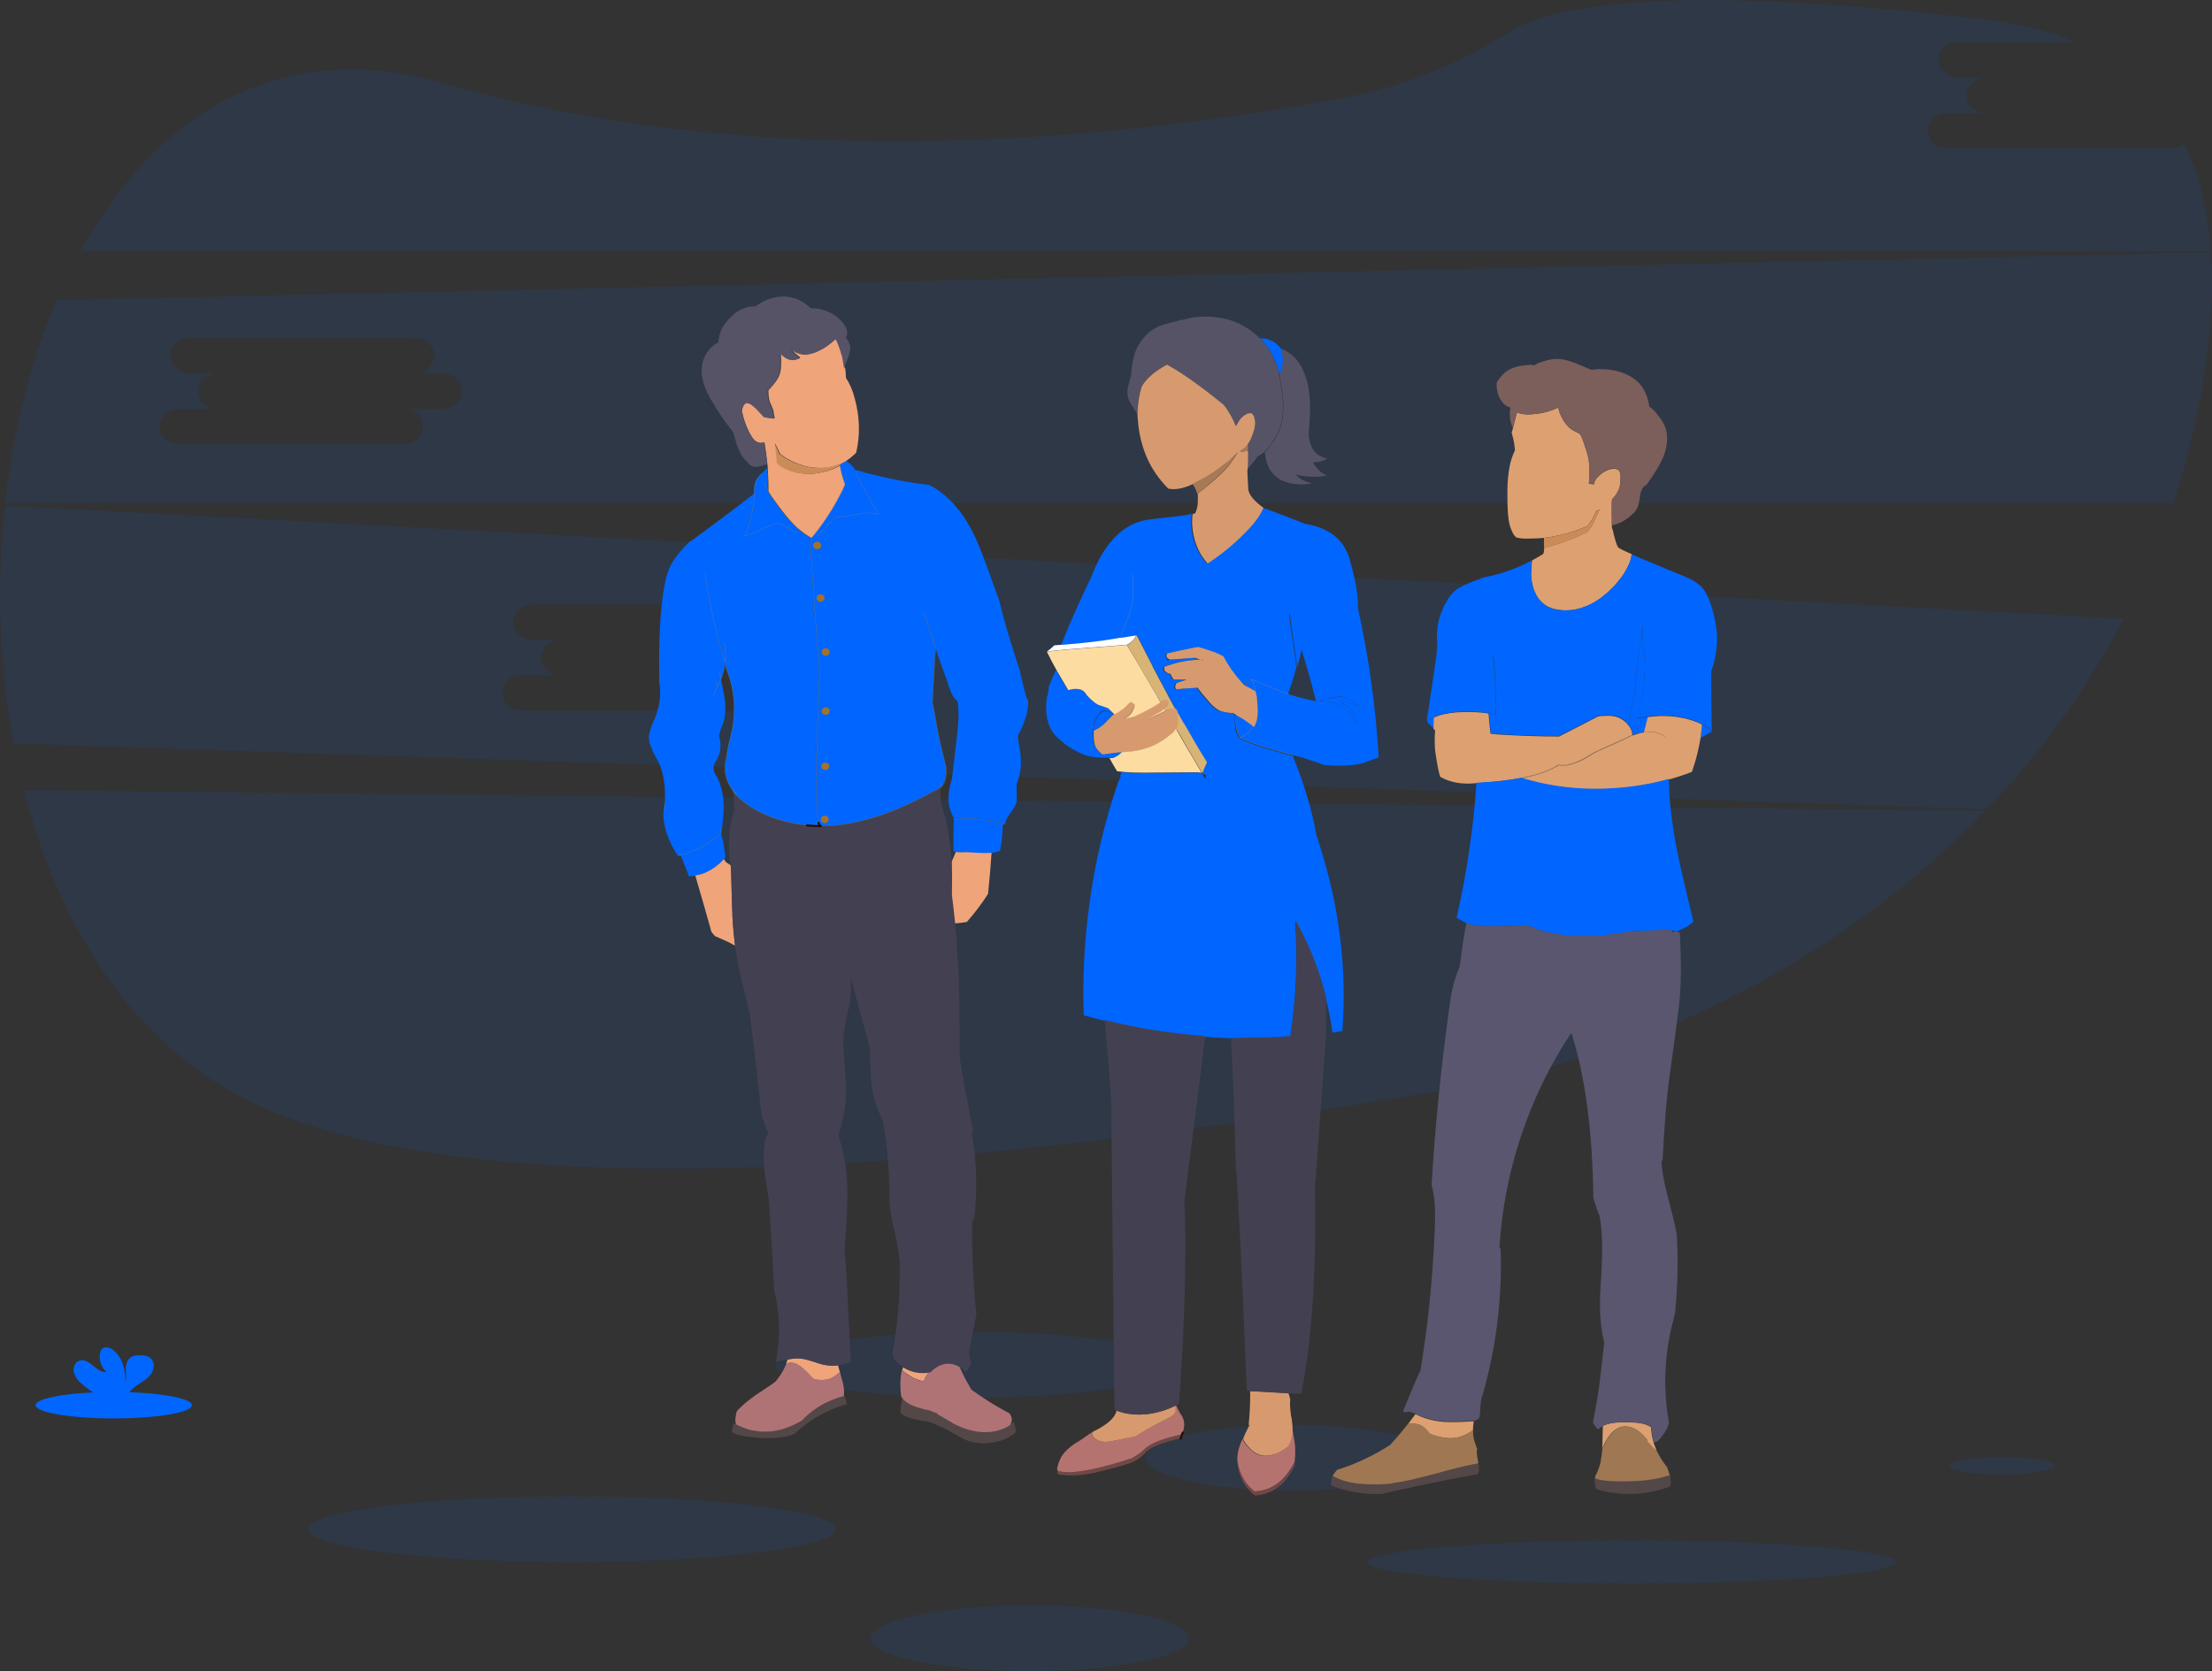 <?xml version="1.0" encoding="utf-8"?>
<!-- Generator: Adobe Illustrator 24.3.0, SVG Export Plug-In . SVG Version: 6.00 Build 0)  -->
<svg version="1.1" id="_x32_71e5882-3c8d-41ed-8a0a-1cb2b4d0cbc1"
     xmlns="http://www.w3.org/2000/svg" xmlns:xlink="http://www.w3.org/1999/xlink" x="0px" y="0px" viewBox="0 0 1137.7 859.7"
	 style="enable-background:new 0 0 1137.7 859.7;" xml:space="preserve">
<rect x="0" y="0" width="1137.7" height="859.7" fill="#333333" stroke="none"/>
<style type="text/css">
	.st0{opacity:0.1;fill:#0066ff;enable-background:new    ;}
	.st1{fill:#0066ff;}
	.st2{display:none;fill:#A8A8A8;}
	.st3{display:none;opacity:0.2;enable-background:new    ;}
	.st4{fill:#0066ff;}
	.st5{fill:#DDA071;}
	.st6{fill:#544748;}
	.st7{fill:#9F7753;}
	.st8{fill:#5A566F;}
	.st9{fill:#CB8B59;}
	.st10{fill:#7C5E5B;}
	.st11{fill:#EFA479;}
	.st12{fill:#AF7376;}
	.st13{fill:#434052;}
	.st14{fill:#575367;}
	.st15{fill:#704846;}
	.st16{fill:#B57370;}
	.st17{fill:#D79A6E;}
	.st18{fill:#434151;}
	.st19{fill:#FDDCA1;}
	.st20{fill:#D7B476;}
	.st21{fill:#FFFFFF;}
	.st22{fill:#A77957;}
	.st23{fill:none;stroke:#1F0C06;stroke-width:0.1;stroke-linecap:round;stroke-linejoin:round;}
	.st24{fill:none;stroke:#D3953A;stroke-width:0.1;stroke-linecap:round;stroke-linejoin:round;}
	.st25{fill:none;stroke:#83663C;stroke-width:0.1;stroke-linecap:round;stroke-linejoin:round;}
	.st26{fill:none;stroke:#C28730;stroke-width:0.1;stroke-linecap:round;stroke-linejoin:round;}
	.st27{fill:none;stroke:#1F0C06;stroke-linecap:round;stroke-linejoin:round;}
	.st28{fill:none;stroke:#1F0C06;stroke-width:0.5;stroke-linecap:round;stroke-linejoin:round;}
	.st29{fill:#A2722B;}
</style>
<path class="st0" d="M12.3,406.5c18,70.1,56.1,130.8,116.3,160.2c125.2,61.1,407.5,29.6,618.1-6.6c109-18.7,204.7-70.3,274.3-143
	L12.3,406.5z"/>
<path class="st0" d="M1117,76.3h-115.6c-5.5,0-10-4.1-10-9.1s4.5-9.1,10-9.1h20c-5.5,0-10-4.1-10-9.1s4.5-9.1,10-9.1h-14.3
	c-5.5,0-10-4.1-10-9.1s4.5-9.1,10-9.1h60.3c-13.4-5.7-29-9.7-47.1-11.8c-164.5-19.3-223.3-6.5-244,6.6c-25.8,16.5-54.5,28-84.5,33.8
	c-101.5,19.1-291.3,42.1-463.4-7.4C143,18.3,79.5,59.9,41.4,129.2h1095.7c-1.4-20.2-5.7-38.8-13.6-55.1
	C1121.7,75.5,1119.4,76.3,1117,76.3z"/>
<path class="st0" d="M2.5,260.1c-4.4,40.8-2.9,82,4.5,122.4l1014.9,33.8c28-29.2,51.7-62.2,70.5-98L2.5,260.1z M403.8,347.4h-20
	c5.5,0,10,4.1,10,9.1c0,5-4.5,9.1-10,9.1H268.3c-5.5,0-10-4.1-10-9.1s4.5-9.1,10-9.1h20c-5.5,0-10-4.1-10-9.1c0-5,4.5-9.1,10-9.1
	H274c-5.5,0-10-4.1-10-9.1s4.5-9.1,10-9.1h115.6c5.5,0,10,4.1,10,9.1c0,5-4.5,9.1-10,9.1h14.2c5.5,0,10,4.1,10,9.1
	C413.8,343.3,409.4,347.4,403.8,347.4z"/>
<path class="st0" d="M1137.2,129.8l-1108,24.6C15.7,186,6.7,221.7,2.6,258.7h1115.1c7.3-21.7,12.6-43.9,16.1-66.5
	C1137.2,170.4,1138.5,149.4,1137.2,129.8z M227.6,210.3h-20c5.5,0,10,4.1,10,9.1s-4.5,9.1-10,9.1H92c-5.5,0-10-4.1-10-9.1
	s4.5-9.1,10-9.1h20c-5.5,0-10-4.1-10-9.1s4.5-9.1,10-9.1H97.7c-5.5,0-10-4.1-10-9.1s4.5-9.1,10-9.1h115.6c5.5,0,10,4.1,10,9.1
	s-4.5,9.1-10,9.1h14.3c5.5,0,10,4.1,10,9.1S233.1,210.3,227.6,210.3z"/>
<ellipse class="st0" cx="664.3" cy="749.9" rx="75.2" ry="16.9"/>
<ellipse class="st0" cx="839.2" cy="803.6" rx="135.7" ry="11.1"/>
<ellipse class="st0" cx="294.2" cy="786.7" rx="135.7" ry="16.9"/>
<ellipse class="st0" cx="501.1" cy="702.1" rx="102.1" ry="16.9"/>
<ellipse class="st0" cx="529.7" cy="842.8" rx="81.8" ry="16.9"/>
<ellipse class="st1" cx="58.5" cy="722.9" rx="40.2" ry="6.8"/>
<path class="st1" d="M41.8,711.7c-1.8-1.5-3.2-3.5-3.8-5.8c-0.5-2.3,0.5-5,2.7-5.9c2.5-0.9,5.1,0.8,7.1,2.5s4.3,3.7,6.9,3.3
	c-2.7-2.5-4-6.2-3.2-9.8c0.1-0.7,0.4-1.4,0.9-2c1.4-1.5,3.8-0.8,5.5,0.3c5.2,3.7,6.7,10.7,6.7,17.1c0.5-2.3,0.1-4.7,0.1-7
	c0-2.3,0.7-5,2.6-6.2c1.2-0.7,2.6-1,4-1c2.3-0.1,4.9,0.2,6.5,1.9c2,2.1,1.5,5.7-0.3,8c-1.7,2.3-4.4,3.8-6.8,5.4
	c-1.9,1.2-3.6,2.7-4.8,4.6c-0.1,0.3-0.3,0.5-0.4,0.8H50.9C47.6,716.3,44.6,714.2,41.8,711.7z"/>
<ellipse class="st0" cx="1029.8" cy="754.1" rx="26.9" ry="4.5"/>
<path class="st2" d="M1011.8,733c0,0,15.4-0.5,20-3.8s23.6-7.2,24.8-1.9s23.1,26.3,5.7,26.4s-40.3-2.7-44.9-5.5
	S1011.8,733,1011.8,733z"/>
<path class="st3" d="M1062.6,751.9c-17.3,0.1-40.3-2.7-44.9-5.5c-3.5-2.1-4.9-9.8-5.4-13.4h-0.5c0,0,1,12.4,5.6,15.2
	s27.6,5.7,44.9,5.5c5,0,6.7-1.8,6.6-4.5C1068.2,750.9,1066.3,751.9,1062.6,751.9z"/>
<g id="Layer_1_1_">
	<g>
		<g>
			<g>
				<path class="st4" d="M845.2,355.7c0.1-1.1,0.3-2.3,0.3-3.8c0.3-2.8,0.5-6.4,0.7-10.8c0-0.2-0.1-0.4-0.1-0.5
					c-1.1-6.8-1.5-13.4-1.3-20c-0.2,3.5-1.1,10.2-2.5,20.2c-0.8,5.3-1.2,10-1.2,14.1c-1.2,5.2-2.2,10.4-2.9,15.8
					c-0.1,0.6-0.1,1.2-0.2,1.8c0.4,0.3,0.9,0.4,1.4,0.5c0.3,0.1,1,0.3,2.2,0.5c0.3,0,0.6,0.1,1.1,0.1c0,0.2-0.1,0.3-0.1,0.4
					c-0.2,0.5-0.4,1.4-0.8,2.5c-0.2,0.4-0.3,0.8-0.3,1.2c1.5-0.5,2.8-0.8,4.1-1l2-7.9c-1.3,0.1-2.6,0.3-3.9,0.6
					c-0.6,0.1-1.2,0.3-1.8,0.4c0.4-0.9,0.7-1.9,1.1-2.9C843.9,363.6,844.7,359.9,845.2,355.7 M875.4,372.7c-0.2,2.3-0.5,4.7-0.9,7
					l6-3.3C879.2,375,877.5,373.7,875.4,372.7 M734,370.6c-0.5,0.3,0.7,1.7,3.6,4.3c0-2,0-4,0.2-5.9
					C736.4,369.4,735.2,370,734,370.6 M769.3,368c-1.1-0.4-2.2-0.8-3.5-1c0,0.1,0,0.5,0.1,1.2c0.1,1.3,0.3,3.8,0.7,7.3
					c0,0.6,0.1,1.2,0.2,1.8c0,0,0,0.1,0,0.1c1.1,0.1,2.1,0.2,3.2,0.3c-0.1-1.9-0.3-3.8-0.7-5.6c0.1,0,0.2,0,0.3,0
					c1.5,0.1,3.1-0.3,4.7-0.9c0.1,0,0.1-0.1,0.2-0.1c-1.3-11.5-3.4-22.8-6.4-33.9C769.1,346.8,769.5,357.1,769.3,368 M569.1,387.8
					c-0.6,0.1-1.3,0.2-2.1,0.3c1.7,0.7,2.7,1,3,1.1c1.1,0.3,2.1,0.3,3.2,0c0.8-0.3,1.7-1,3-2.2C574.5,387.1,572.1,387.4,569.1,387.8
					 M565.5,367.5c-1.7,2.2-2.6,4.2-2.8,5.8c-0.2,1.6-0.3,2.5-0.3,2.5c0,0,0,0.1,0,0.1c2-0.8,4-2.1,5.9-4c0.8-0.8,2-2,3.5-3.6
					c0.1-0.1,0.3-0.3,0.4-0.5h0.2h0v0h0l-0.1-0.1l-0.2-0.1l0-0.1C569.4,365.3,567.2,365.3,565.5,367.5 M635.5,370.1
					c0,1.6,0.1,3,0.2,4.2c0.2,1.2,0.8,2.7,1.8,4.8c0.1,0.2,0.2,0.3,0.3,0.4c0,0,0,0.1,0.1,0c1.4-0.5,2.6-1.2,3.8-2.1
					c1.4-1.1,2.5-2.3,3.3-3.8c-2.9-2.3-6-4.4-9.3-6.2C635.6,367.6,635.6,368.5,635.5,370.1 M643.7,349.5
					C643.7,349.5,643.7,349.6,643.7,349.5c-0.8,0.4-1.6,1-2.6,1.8c-0.3,0.2-0.6,0.6-1.1,1.2c2.3,1.2,4.2,2.1,5.5,2.8
					c0.1,0.5,0.2,1,0.4,1.5c0.1,0.5,0.2,1,0.3,1.7c0.2,1.2,0.3,2.7,0.4,4.4c0.1,2.1,0.1,3.6,0,4.5c-0.1,1.7-0.4,3.2-0.9,4.4
					c-0.1,0.1-0.1,0.3-0.2,0.5c0.2-0.3,0.3-0.7,0.4-1c0.7-2.2,0.9-5.1,0.7-8.6c-0.1-2.6-0.5-5-0.9-7.2c0,0,0-0.1,0-0.1
					C645.2,353.1,644.6,351.2,643.7,349.5L643.7,349.5 M666,322.4c-0.8-2.4-1.6-4.7-2.6-7c0.3,3.4,1.2,10.1,2.8,20.1
					c0.5,3,0.8,5.7,0.9,8.3c1.1-4,2-7.4,2.4-10.3C668.5,329.7,667.3,326,666,322.4 M682,359.6c-1.2,0.3-2.8,0.7-4.6,1.1
					c10.1-0.5,16.8,3.4,20.1,11.8c0-5.3-2.9-9.1-8.7-11.5c1.5-0.5,2.9-0.5,4.2,0.1c4.4,2,6.4,2.8,6,2.5c-0.3-0.3-1.6-1.4-3.8-3.1
					c-2.2-1.8-5-2.4-8.4-1.8c-0.8,0.1-1.8,0.3-2.8,0.6C683.3,359.4,682.6,359.5,682,359.6z"/>
				<path class="st5" d="M875.4,372.7c-1.3-0.7-2.7-1.3-4.3-1.8c-7.3-2.5-15.1-3.2-23.6-2l-2,7.9c0.1,0,0.3-0.1,0.3-0.1
					c4.6-0.6,8.2,0.3,10.9,2.8c-2.7-2.4-6.3-3.3-10.9-2.8c-0.1,0-0.2,0-0.3,0.1c-1.3,0.2-2.6,0.5-4.1,1c-0.4,0.1-0.8,0.3-1.2,0.4
					c-0.1,0-0.3,0.1-0.4,0.1c-0.6,0.2-1.3,0.5-2.1,0.9c-0.1,0.1-0.3,0.1-0.3,0.2c-0.5,0.2-1.1,0.5-1.7,0.8c-0.3,0.1-0.6,0.2-0.9,0.4
					c-0.3,0.1-0.6,0.3-1,0.5c-0.9,0.4-1.7,0.8-2.5,1.1c-3.6,1.6-6.3,2.9-8.2,3.7c-0.8,0.3-1.5,0.7-2.3,1.1c-0.2,0.1-0.4,0.2-0.7,0.3
					c0,0-0.1,0-0.1,0c-4,2.7-7.6,4.6-10.9,5.6c-1.8,0.7-3.6,1-5.5,1c-0.7,0-1.3-0.1-1.8-0.3c-4.5,2.9-10.9,5.2-19.3,6.8
					c15.6,4.7,31.7,6.5,48.5,5.3c9.4-0.7,18.6-2.2,27.4-4.7c4-1.1,7.9-2.4,11.8-3.9c1.2-3.5,2.3-7.1,3.1-10.7
					c0.5-2.1,0.9-4.3,1.3-6.4C874.9,377.4,875.2,375,875.4,372.7 M837.9,373.5c-0.1-0.1-0.1-0.1-0.2-0.2c-0.3-0.3-0.5-0.6-0.8-0.9
					l0-0.1c-0.2-0.2-0.3-0.4-0.5-0.5c-1.4-1.3-2.9-2.3-4.7-2.9c-1.7-0.6-3.9-0.8-6.8-0.6c-0.7,0-1.3,0.1-2,0.1
					c-0.1,0.1-0.2,0.1-0.4,0.1c-0.1,0-0.2,0-0.3,0c-0.1,0-0.3,0.1-0.5,0.2c-1.9,1-3.8,1.9-5.6,2.9c-5.4,2.8-10.1,5.2-14.2,7.3
					c-10.5,0-21.2-0.4-32.1-1.1c-1-0.1-2.1-0.2-3.2-0.3c0-0.1,0-0.1,0-0.1c-0.1-0.6-0.1-1.1-0.2-1.8c-0.4-3.5-0.6-6-0.7-7.3
					c-0.1-0.7-0.1-1.1-0.1-1.2c-1.9-0.4-4.1-0.6-6.5-0.7c-6.4-0.3-11.9,0-16.3,1c-1.9,0.4-3.6,1-5.3,1.7c-0.1,2-0.2,4-0.2,5.9
					c0.3,0.2,0.5,0.5,0.8,0.7c-0.3,4.8-0.3,8.9,0.3,12.4c0.8,5.4,1.6,9.3,2.3,11.5c4.3,2.5,9.4,3.7,15.4,3.5c1-0.1,2.1-0.1,3.1-0.2
					c8.9-0.5,16.6-1.4,23.1-2.6c8.4-1.6,14.8-3.8,19.3-6.8c0.5,0.1,1.1,0.2,1.8,0.3c1.9,0,3.7-0.3,5.5-1c3.2-1,6.9-2.9,10.9-5.6
					c-0.1,0.1-0.2,0.1-0.3,0.2l0.3-0.2c0,0,0.1,0,0.1,0c0.2-0.1,0.4-0.2,0.7-0.3c0.8-0.4,1.6-0.7,2.3-1.1c1.9-0.8,4.6-2.1,8.2-3.7
					c0.8-0.3,1.7-0.7,2.5-1.1c0.4-0.2,0.7-0.3,1-0.5c0.3-0.1,0.6-0.3,0.9-0.4c0.6-0.3,1.2-0.5,1.7-0.8c0.1-0.1,0.2-0.1,0.3-0.2
					c0.8-0.3,1.5-0.6,2.1-0.9C839.5,376.5,838.9,374.9,837.9,373.5 M820.1,387c0.2-0.1,0.4-0.2,0.7-0.3
					C820.5,386.7,820.3,386.8,820.1,387L820.1,387 M850.9,743.3c-0.1-0.4-0.3-0.8-0.4-1.1c0-0.1,0-0.1,0-0.2
					c-0.8-2.6-1.2-5.2-1.3-7.8c-1-0.6-2-1.1-3.2-1.5c-2.2-0.7-5.7-1-10.3-1c-3.1,0-5.7,0.2-7.6,0.6c-1.4,0.3-2.6,0.7-3.7,1.3
					c0,0.1,0,0.2,0,0.3c0,0.4-0.1,1.5-0.1,3.4c0,1.2-0.1,2.6-0.1,4.3c0,1.2-0.1,2.4-0.2,3.5c0.4-0.9,0.7-1.5,1-2
					c1.1-2.2,2.3-4,3.5-5.5c1.6-1.7,3.2-2.8,4.9-3.4c2.7-0.8,5.5-0.3,8.5,1.5c1.1,0.7,2.2,1.7,3.3,2.8c0.3,0.3,0.9,1,1.8,2
					c0.1,0.6,0.3,1,0.4,1.3c0.3,0.4,0.7,0.9,1.4,1.6c0.3,0.3,0.8,0.9,1.5,1.6c0.6,0.6,1.1,1,1.6,1.3h0.1
					C851.7,745.3,851.3,744.3,850.9,743.3 M729.1,728c-0.4-0.2-0.8-0.4-1.1-0.5c-0.7,0.9-1.3,1.9-2.1,2.8c0,0,0,0.1-0.1,0.1
					c0,0.1-0.1,0.1-0.1,0.2c-0.5,0.6-1,1.3-1.5,2c0.4-0.1,0.7-0.2,1-0.2c0.2,0,0.4,0,0.6,0c2.1-0.1,3.9,0.3,5.4,1.1
					c1.3,0.7,2.6,2.1,4.1,4c0,0.1,0.1,0.1,0.2,0.2c2,0.7,3.8,1.3,5.3,1.6c3.2,0.7,6.1,0.8,8.6,0.3c1.9-0.4,4-1.2,6.2-2.5
					c0.6-0.3,1.3-0.7,2-1.3c0-0.7,0-1.5,0.1-2.2c0.1-0.7,0.2-1.5,0.3-2.4c-0.1,0-0.1,0-0.3,0c-6.4,0.4-11.3,0.5-14.8,0.3
					C737.6,731.1,733,729.9,729.1,728 M803.5,215.1c-1.1-2-1.8-3.9-1.9-5.5c-4.1,2-8.6,3.2-13.5,3.5c-3,0.3-5.7,0-7.9-0.9
					c-0.4,1.5-0.8,3.3-1.4,5.5c-0.2,0.8-0.4,1.6-0.6,2.4c-0.2,0.9-0.5,1.7-0.7,2.5c0.1,0.4,0.2,0.9,0.4,1.5c0.7,2.5,1.1,5,1.3,7.6
					c-2.5,4.8-3.8,11.7-3.9,20.6c-0.1,8.9,0.3,14.9,1.3,18.2c1,3.3,2.2,5.3,3.5,6.1c1.4,0.3,3,0.5,4.8,0.5c3.1,0,6.2-0.1,9.3-0.4
					c7.7-0.9,15.1-2.9,22.3-6.1c0.4-0.5,0.8-1.1,1.2-1.6c1.3-1.9,2.4-3.9,3.2-5.9l0-0.1c0.5-0.2,1.1-0.6,1.8-1
					c-0.4,1-0.9,2.2-1.5,3.5c-1.6,3.7-3.2,6.5-5.1,8.4c-6.4,3.1-13.2,5.6-20.2,7.6c-0.6,0.2-1.2,0.3-1.7,0.4c0,0.9-0.1,1.7-0.2,2.3
					c-0.1,0.3-0.1,0.5-0.3,0.8c-1.9,1.2-3.8,2.3-5.7,3.3c-0.1,0.5-0.1,0.8-0.1,1c0,0.3-0.1,0.6-0.1,0.9c-0.2,2.1-0.3,4-0.3,5.7
					c0.3,5.2,1.7,9.3,4.2,12.5c1.1,1.4,2.4,2.5,3.9,3.4c0.1,0,0.2,0.1,0.3,0.2c1.3,0.6,2.6,1.1,4,1.4c1.8,0.4,3.6,0.6,5.6,0.6
					c3.4,0,6.8-0.7,10-2c5.7-2.2,11.2-6.3,16.4-12.4c2.7-3.1,4.7-6.3,6-9.4c0.1-0.1,0.1-0.2,0.2-0.4c0.6-1.6,1-3.2,1.2-4.7
					c-4.4-1.9-6.7-3.1-7-3.5c-0.8-1-1.8-4.3-3-9.8c0,0.6,0,0.8-0.1,0.4c-0.1-0.5-0.2-1.1-0.2-1.9c0-0.4,0-0.8,0-1.1c0,0,0-0.1,0-0.1
					c0-0.4,0-0.8,0-1.1l0.1-0.4c0-0.3-0.1-0.7-0.1-1v-0.5v-6.6c0-1.2,0.1-2.1,0.2-2.6c0,0,0-0.1,0.1-0.1c2-2.1,3.3-4.3,3.8-6.4
					c0.3-1.1,0.4-2.8,0.4-5.1c0-1.4-0.2-2.4-0.7-3c-0.9-1.2-2.6-1.4-5-0.8c-3.1,1.1-5.6,3-7.4,5.6c0,0.1,0,0.1-0.1,0.2
					c0,0,0,0.2-0.1,0.5c-0.1,0.1-0.1,0.3-0.2,0.5c-0.1,0.4-0.2,0.7-0.1,0.9c-1-0.1-1.9-0.2-2.7-0.4v0c0.1-0.3,0.1-0.7,0.2-1.1
					c0.1-0.8,0.1-2,0.1-3.6c0-3.3-0.1-5.7-0.3-7.4c-0.2-1.2-0.6-2.6-1.1-4.3c-0.6-1.9-1.1-3.3-1.4-4.3c-0.6-1.8-1.1-3.1-1.5-3.9
					c-0.3-0.4-0.6-0.8-0.8-1.1l-0.4-0.2c-1.7-0.8-3-1.5-3.9-2.1C806.3,219.4,804.7,217.6,803.5,215.1z"/>
				<path class="st1" d="M882.3,320.3c-0.8-4.3-1.9-8.3-3.3-11.8c-1.4-3.5-3-6-4.8-7.4c-1.7-1.4-3.2-2.5-4.6-3.1
					c-1.3-0.6-2.5-1.2-3.5-1.6c-5.7-2.3-10.7-4.4-15-6.2c-4.9-2-8.9-3.7-11.9-5.1c-0.2,1.5-0.6,3.1-1.2,4.7c0,0.1-0.1,0.2-0.2,0.4
					c-1.3,3.1-3.3,6.3-6,9.4c-5.2,6.1-10.7,10.2-16.4,12.4c-3.3,1.3-6.6,2-10,2c-1.9,0-3.8-0.2-5.6-0.6c-1-0.2-2-0.5-3-0.9
					c-0.4-0.2-0.7-0.4-1-0.5c-0.1-0.1-0.2-0.1-0.3-0.2c-1.5-0.9-2.8-2-3.9-3.4c-2.5-3.2-3.8-7.3-4.2-12.5c0-1.7,0.1-3.6,0.3-5.7
					c0-0.3,0.1-0.6,0.1-0.9c0-0.1,0.1-0.5,0.1-1c-1.2,0.6-2.3,1.2-3.5,1.8c-7.6,3.6-15.5,6.1-24,7.4l2.5-0.3
					c-8.1,2.8-13.2,5.2-15.1,7.2c-1.9,2-3.2,3.8-3.9,5.4c-0.7,0.8-1.8,3.1-3.2,7c-1.4,3.9-1.9,9.3-1.5,15.9l-0.5,4.8
					c0.3-1.1,0.3-0.8-0.1,1c-1,7.2-2.3,15.9-3.8,26c-0.2,1.4-0.4,2.7-0.6,3.8c-0.1,0.8-0.3,1.5-0.4,2.3c1.2-0.6,2.4-1.2,3.8-1.7
					c1.6-0.7,3.4-1.2,5.3-1.7c4.5-1,9.9-1.3,16.3-1c2.4,0.1,4.6,0.3,6.5,0.7c1.3,0.2,2.5,0.6,3.5,1c0.2-10.9-0.3-21.2-1.3-30.9
					c3,11.1,5.1,22.4,6.4,33.9c-0.1,0-0.1,0.1-0.2,0.1c-1.6,0.7-3.2,1-4.7,0.9c-0.1,0-0.2,0-0.3,0c0.4,1.9,0.6,3.8,0.7,5.6
					c10.9,0.8,21.6,1.2,32.1,1.1c4.1-2.1,8.8-4.5,14.2-7.3c1.8-0.9,3.7-1.9,5.6-2.9l0-0.3c0.3,0,0.6,0,0.9,0c0.1,0,0.3,0,0.4,0
					c0.6,0,1.3-0.1,2-0.1c2.9-0.1,5.1,0.1,6.8,0.6c1.8,0.6,3.3,1.5,4.7,2.9c0.2,0.2,0.3,0.4,0.5,0.5l0,0.1c0.3,0.3,0.5,0.6,0.8,0.9
					c0,0.1,0.1,0.1,0.2,0.2c0.9,1.4,1.6,3,1.9,4.8c0.1-0.1,0.2-0.1,0.4-0.1c0.4-0.1,0.8-0.3,1.2-0.4c0.1-0.4,0.2-0.8,0.3-1.2
					c0.4-1.1,0.7-1.9,0.8-2.5c0-0.1,0.1-0.2,0.1-0.4c-0.4-0.1-0.8-0.1-1.1-0.1c-1.2-0.2-1.9-0.4-2.2-0.5c-0.6-0.1-1-0.3-1.4-0.5
					c0.1-0.6,0.1-1.2,0.2-1.8c0.7-5.3,1.7-10.6,2.9-15.8c0-4.1,0.4-8.8,1.2-14.1c1.5-10,2.3-16.7,2.5-20.2c-0.2,6.6,0.2,13.2,1.3,20
					c0,0.2,0.1,0.3,0.1,0.5c-0.2,4.4-0.4,8-0.7,10.8c-0.1,1.5-0.2,2.7-0.3,3.8c-0.5,4.1-1.3,7.9-2.4,11.2c-0.3,1-0.7,2-1.1,2.9
					c0.6-0.1,1.2-0.3,1.8-0.4c1.3-0.3,2.6-0.5,3.9-0.6c8.5-1.1,16.3-0.5,23.6,2c1.6,0.5,3,1.1,4.3,1.8c2.1,1.1,3.8,2.3,5.1,3.7
					l-0.3-30.5C883.2,336.9,883.9,328.3,882.3,320.3 M870.7,474.4c0.1-0.1,0.2-0.1,0.3-0.2c-4.9-20-8-33.7-9.3-41.1
					c-1.4-7.7-2.3-15-2.9-22c0,0,0-0.1,0-0.1c-0.3-3.6-0.4-7-0.4-10.3c-8.8,2.5-18,4-27.4,4.7c-16.8,1.2-32.9-0.5-48.5-5.3
					c-6.5,1.3-14.2,2.1-23.1,2.6c-1.6,23.5-5,46.6-10.2,69.4l5.1,2.9c2.6,0.9,5.9,1.4,9.8,1.4c3.2,0.1,10.5,0,21.9-0.4
					c5.4,2.7,12.2,4.5,20.3,5.3c1.7,0.1,3.4,0.3,5.1,0.4c7.7,0.3,15.5-0.3,23.4-1.8c2.2-0.3,3.8-0.6,4.8-0.7
					c0.6-0.1,1.1-0.2,1.3-0.2c1.2-0.1,2.4-0.1,3.5,0c1.9-0.1,3.9-0.2,5.9-0.3c3.3-0.3,5.8-0.4,7.3-0.3c0.8,0,1.6,0.1,2.3,0.3
					c0.2,0,0.3,0,0.6,0.1c0.6,0.1,1.1,0.2,1.7,0.4c0.2-0.1,0.3-0.1,0.5-0.2c0.4-0.2,0.9-0.3,1.3-0.5
					C866.8,477.3,869.1,475.9,870.7,474.4 M371.3,430.6c-0.1-0.5-0.3-1-0.4-1.5c-0.1-0.2-0.1-0.4-0.1-0.6c-2.9,2.7-6.1,5-9.7,7
					c-3.5,1.9-7.2,3.4-11,4.5l3.5,8.8c0.1,0.4,0.4,1,0.7,2c0.6,0,1.3,0,1.9-0.1c0.4,0,0.8-0.1,1.3-0.2c2.1-0.3,4.1-1,6.1-1.9
					c3.3-1.6,6.2-3.8,8.7-6.6c0.3-0.3,0.5-0.7,0.8-1c-0.4-3.1-0.7-5.4-1-6.8C372.1,433.5,371.8,432.3,371.3,430.6 M421,423.3
					l-5.9,1.3c1.1,0.1,2.3,0.2,3.4,0.3c1.2,0.1,2.3,0.1,3.5,0.1C421.6,424.9,421.3,424.4,421,423.3 M502,421.3
					c-2.8-0.1-6.6-0.1-11.4,0.2h0c-0.2,4-0.2,8.6-0.2,13.9c0,0.8,0,1.7,0,2.5c0.4,0.2,0.8,0.3,1.3,0.4c0.3,0.1,0.6,0.1,0.9,0.2
					c0.9,0.1,2.3,0.1,4.3,0c1,0,2.8,0.1,5.5,0.3c2.3,0.1,4.1,0.2,5.5,0.1h0.3c0.6,0,1.2-0.1,1.8-0.1c0.2,0,0.4-0.1,0.6-0.1h0
					c1.3-0.2,2.6-0.5,3.7-1c0.5-2.3,0.9-4.8,1.1-7.5c0.2-1.7,0.3-3.8,0.4-6.3C511.9,422.4,507.3,421.6,502,421.3 M435.3,237
					L435.3,237c0,0-0.1-0.1-0.1-0.1c-0.4,0.3-0.7,0.4-0.6,0.4C434.5,237.4,434.8,237.3,435.3,237 M438.3,239.7
					c-0.8-0.8-1.3-1.3-1.5-1.4c-0.1-0.1-0.2-0.2-0.5-0.4c-0.2-0.2-0.4-0.3-0.5-0.5c-0.1-0.1-0.2-0.1-0.3-0.3c-0.1,0-0.1-0.1-0.2-0.1
					c-2.4,1.5-3.6,2.3-3.6,2.6c0.2,1.2,0.5,2.5,0.8,3.8c0.5,1.9,1.1,3.8,1.8,5.8c0.8-2.3,0.9-4.2,0.5-5.8c0.5,1.6,0.3,3.5-0.5,5.8
					c-0.4,1-0.9,2.1-1.5,3.4c-3.9,7.9-8.6,15.3-14,22.1c-0.6,0.7-1.1,1.4-1.7,2c-0.7,0.9,0.7,23.9,4.3,69c-2,45.2-2.2,71.1-0.5,77.6
					l1.2,1.6c5,0,10.2-0.4,15.4-1.4c11.7-2.1,24.8-6.9,39.3-14.6c2.1-1.1,4.2-2.2,6.3-3.4c0.2-0.1,0.3-0.3,0.5-0.4
					c0.1-0.9,0.1-1.7,0.2-2.6c-0.1,0.9-0.1,1.7-0.2,2.6c0,0,0.1-0.1,0.2-0.1c2.1-1.7,3-5.1,2.8-10.2c-2.8-11.1-4.4-18.3-4.9-21.8
					c-0.6-4-1.4-7.9-2.2-11.8l1.6-27.8c-2.3-6.6-4.3-12.9-6.1-18.9c1.8,5.9,3.9,12.2,6.1,18.9c1.9,5.5,3.9,11.2,6.1,17.1
					c0.1,0.3,0.2,0.7,0.3,1c0.2,0.7,0.4,1.5,0.8,2.3c0.7,2,1.3,3.4,1.8,4.3c0.5,0.7,1.3,1.7,2.4,2.8c0.4,2.4,0.5,5.1,0.5,8
					c-0.1,2.8-0.4,7-1.1,12.4l-2.3,19.4c-0.2,0.7-0.4,1.3-0.6,2c-0.5,1.8-0.8,3.5-1,5c-0.4,3.3-0.2,6.2,0.7,8.8c0.3,1,1,2.6,2,4.9
					l0,0c4.8-0.3,8.6-0.3,11.4-0.2c5.3,0.2,9.9,1.1,13.8,2.5c0.3,0.1,0.5,0.1,0.8,0.3l0.3-0.5c0.2-1.4,1.1-3.1,2.6-5.1
					c0.1-0.1,0.1-0.1,0.1-0.2c1.6-2.1,2.5-3.7,2.9-4.8c0.4-1.6,0.5-3.1,0.3-4.6c0-1.8,0-3.5-0.1-5c1.4-3.8,2.2-7.4,2.3-10.6
					c0.1-2.3-0.2-5.5-0.9-9.6c-0.3-1.8-0.6-3.4-0.8-4.8c-0.2,0.4-0.4,0.7-0.6,1.1c0.2-0.4,0.4-0.7,0.6-1.1c2.5-4.8,4.1-8.8,4.8-12.1
					c0.4-1.8,0.6-3.5,0.6-5.1c0-0.2,0-0.4,0-0.6c0-0.3,0-0.6,0-0.9l-0.6-0.3c-1.3-4.6-2.2-8.2-2.8-10.9v0c-0.4-1.5-0.7-2.9-0.9-4.1
					c-1.5-4.4-3.1-9.4-4.8-14.9c-0.6-1.9-1.2-3.9-1.8-6c-1.6-5.5-2.9-10.4-3.9-14.8c-3-8.2-5.2-14.3-6.7-18.4
					c-2.6-7.4-5.1-13.4-7.5-17.9c-3.2-6.2-7.1-11.5-11.5-15.8c-3.3-3.2-6.7-5.7-10.3-7.5c-10.7-1.2-21.2-3.3-31.7-6
					c-2.2-0.6-4.5-1.2-6.7-1.9c-0.2-0.4-0.3-0.8-0.5-1.1C438.7,240.1,438.5,239.9,438.3,239.7 M428.3,267.5c-0.2,0.1-0.1,0,0.3-0.4
					c0.3-0.4,0.8-0.7,1.3-0.9c0.4-0.2,0.9-0.3,1.5-0.4c0.4,0,0.9-0.1,1.7-0.1c1.3,0,4.2-0.4,8.6-1.3c2.9-0.6,5.8-0.6,8.6-0.3l0,0.5
					c0.1-0.1,0.6-0.2,1.6-0.2c-4.3-6.9-8.2-13.9-11.5-21.1c3.3,7.2,7.2,14.2,11.5,21.1c-1,0-1.5,0-1.6,0.2l0-0.5
					c-2.8-0.4-5.7-0.3-8.6,0.3c-4.5,0.8-7.3,1.3-8.6,1.3c-0.8,0-1.3,0.1-1.7,0.1c-0.6,0.1-1.1,0.2-1.5,0.4c-0.5,0.2-0.9,0.5-1.3,0.9
					C428.3,267.5,428.2,267.6,428.3,267.5c0.2-0.1-2.5,2.6-8.1,8.2C425.8,270.1,428.5,267.4,428.3,267.5 M375.1,263.7
					c-6.1,4.6-11,8.3-14.9,11.1c-2.3,1.7-3.9,2.9-4.8,3.6c-0.6,0.4-1,0.6-1,0.6c-5,4.8-8.4,9.3-10.3,13.7c-1.8,4.3-3.2,12-4.2,23
					c-0.8,9.1-1.1,20.9-0.8,35.3c0.5,3.1,0.6,6.2,0.2,9.2c-0.5,4-1.7,7.9-3.5,11.6c-0.4,0.9-0.7,1.7-1,2.6c-0.5,1.5-0.9,3-1.1,4.4
					c0,1.6,0.3,3.1,0.8,4.6c0.2,0.5,0.5,1.1,0.9,1.8c0.1,0.6,0.3,1.2,0.6,1.9c0.1,0.2,0.8,1.6,2.3,4.2c1.8,3.3,2.9,7.4,3.4,12.1
					c0.3,2.3,0.4,5.5,0.3,9.4c0,1.1-0.1,2.3-0.1,3.5c0-1.2,0.1-2.4,0.1-3.5c-1.3,5-1,10.2,0.9,15.8c1.2,3.8,3.1,7.7,5.8,11.7
					c0.4-0.1,0.8-0.2,1.3-0.3l-0.5-1.1l0.5,1.1c3.8-1,7.5-2.5,11-4.5c3.6-2,6.8-4.3,9.7-7c-0.1-0.6-0.2-1.1-0.3-1.5
					c0,0.4,0.1,0.9,0.3,1.5c0.1-0.1,0.2-0.2,0.3-0.3c0.1-0.7,0.3-1.4,0.3-2c0.6-4.1,0.9-7.9,0.9-11.2c-0.1-5.2-1-9.9-2.7-13.9
					c-0.2-0.4-0.4-0.8-0.5-1.1c-1.1-1.5-1.7-2.8-1.9-4c-0.1-0.7-0.1-1.4,0-2c0.1-0.5,0.3-1.1,0.7-1.8c0.2-0.4,0.5-0.9,1-1.6
					c1.6-3,2.1-6.2,1.6-9.5c-0.3-1-0.5-2-0.6-2.8c0.3-1,0.5-1.9,0.8-2.8c0.1-0.3,0.2-0.6,0.3-0.9c0.7-1.4,1.2-2.9,1.6-4.5
					c0.6-2.8,0.7-5.9,0.4-9.4c-0.2-1.9-0.7-4.4-1.3-7.5c-0.3-1.5-0.6-2.8-0.8-3.8c-0.2,0.4-0.4,0.9-0.6,1.3
					c-0.3,0.7-0.8,1.7-1.4,2.9c-0.1,0.3-0.3,0.5-0.4,0.8c-0.7,1.5-1.2,2.7-1.5,3.8c0.3-1.1,0.8-2.3,1.5-3.8c0.1-0.3,0.3-0.5,0.4-0.8
					c-0.2-1.2-0.4-2.3-0.6-3.4c0.2,1.1,0.4,2.2,0.6,3.4c0.6-1.2,1.1-2.2,1.4-2.9c0.2-0.4,0.4-0.9,0.6-1.3c-0.3-1.7-0.6-2.9-0.7-3.6
					c0.1,0.7,0.4,1.9,0.7,3.6c1.2-3,2-6.1,2.3-9.1c-2.1-5.4-3.8-11-5-16.7c-2.1-9.4-4-18.9-5.5-28.3c1.5,9.4,3.3,18.9,5.5,28.3
					c1.3,5.7,3,11.3,5,16.7c0.3-3.2,0.1-6.4-0.7-9.6c0.7,3.2,1,6.4,0.7,9.6c0.1,0.2,0.1,0.3,0.2,0.5v2.6c4.8,11.6,5.6,23.5,2.4,35.7
					c-1,4-1.8,8-2.3,12.1c-0.1,0.4-0.2,0.7-0.3,1.1c-0.7,4.6,0.3,9.1,3.1,13.4c0.4,0.4,0.7,0.8,0.9,1.1c-0.1-0.4-0.1-0.9-0.1-1.3
					c0,0.4,0.1,0.8,0.1,1.3c0.2,0.2,0.3,0.4,0.4,0.5c0.4,0.8,1,1.1,1.8,1c-0.8,0.1-1.4-0.2-1.8-1c-0.1-0.1-0.2-0.3-0.4-0.5
					c0,0.2,0,0.5,0.1,0.7c3.9,4.6,9.3,8.4,16,11.4c6.7,3,13.9,4.9,21.7,5.6l5.9-1.3c-1.7-6.5-1.5-32.4,0.5-77.6
					c-3.6-45.2-5-68.2-4.3-69c-2.1-1.1-4.1-2.4-6-4.1c-1.1-0.9-2.1-1.8-3.2-2.9c-2.7-2.7-6.1-6.9-10.1-12.6c-1.1-1.5-2.1-3-2.8-4.3
					c-1-1.8-1.6-3.4-1.9-4.9c0.3,1.4,0.9,3.1,1.9,4.9c0-3.2-0.1-6.3-0.3-9.4c0-0.5-0.1-1-0.1-1.5c0-0.3,0-0.7,0-1
					c-0.3,0.3-0.6,0.6-1,1c-0.5,0.5-1,1-1.5,1.5c-0.1,0.1-0.1,0.1-0.1,0.1c-2.2,2.1-3.5,4.1-3.8,6.1c-0.1,0.4-0.2,1.8-0.3,4.3
					c0,0,0,0.1,0,0.1c0,0.2,0,0.3,0,0.5c0,0.5-0.1,1-0.1,1.6c-0.6,7-2.2,13.4-4.8,19.4c1.9-0.5,4.2-1.3,6.8-2.5c4.1-1.9,6.8-3,8-3.4
					c1.1-0.5,2.1-0.6,3-0.3c0-0.3,3,1.3,9,4.7c-6-3.4-9-5-9-4.7c-0.9-0.4-1.9-0.3-3,0.3c-1.2,0.4-3.9,1.5-8,3.4
					c-2.6,1.2-4.8,2-6.8,2.5c2.5-5.9,4.1-12.4,4.8-19.4l-0.2-1.5c0-0.1,0.1-0.3,0.2-0.5C385.5,255.9,381.2,259.1,375.1,263.7
					 M633.3,366.1c0.1,0,0.2,0,0.3,0.1c0,0-0.1,0-0.1-0.1C633.4,366.1,633.4,366.1,633.3,366.1 M643.7,349.5L643.7,349.5
					L643.7,349.5L643.7,349.5 M539.2,355.7L539.2,355.7c-0.1,0.8-0.3,1.7-0.6,2.6l-0.2,0.5c-0.1,1.1-0.2,2.1-0.3,3.1
					c-0.4,7.2,1.3,12.9,5.1,17c0.5,0.3,1.1,0.8,1.8,1.5c3.7,3.4,8,6.1,13,8c2,0.8,5,1.3,9,1.4c1,0,2,0,3.1,0
					c0.3,0.1,0.5,0.1,0.8,0.1c0-0.1,0.4-0.1,1.3-0.1c0,0,0,0,0,0c0.2,0,0.4-0.1,0.5-0.1c0.3-0.1,0.5-0.1,0.8-0.3
					c0.9-0.4,1.9-1,2.9-1.9c0.1-0.1,0.2-0.2,0.3-0.3c0.2-0.2,0.3-0.3,0.5-0.5c-0.1,0-0.3,0-0.5,0l0,0c-0.1,0-0.2,0-0.3,0
					c-0.1,0-0.1,0-0.2,0c-1.2,1.2-2.2,1.9-3,2.2c-1,0.3-2.1,0.3-3.2,0c-0.3-0.1-1.3-0.4-3-1.1c-0.1,0-0.1,0-0.2,0
					c-0.1-0.1-0.2-0.1-0.3-0.2c-1.9-1.6-3.2-3.1-3.7-4.6c-0.5-1.9-0.7-4.2-0.6-6.8c0-0.2,0-0.4,0-0.6l0,0c0,0,0-0.1,0-0.1
					c0,0,0.1-0.9,0.3-2.5c0.2-1.6,1.2-3.6,2.8-5.8c1.7-2.2,3.9-2.2,6.6,0.1l0,0.1v-0.1h0l0.2,0.1v0c0.1,0,0.1,0.1,0.1,0.1
					c0.2-0.1,0.3-0.2,0.5-0.3c0,0,0.1,0,0.1,0c-0.5-0.6-1.5-1.7-3.3-3.3l-5-1.7c-1.8-1-3.6-2.5-5.6-4.6c-0.3-0.3-0.5-0.6-0.7-0.9
					c-0.1-0.1-0.2-0.2-0.3-0.3c-0.3-0.5-0.7-0.9-1.2-1.3c-0.6-0.5-1.3-0.8-2-0.9c-1.3-0.3-2.8-0.3-4.5,0.1c-0.4,0.1-0.9,0.2-1.3,0.3
					c-1.9-3.3-3.9-6.6-5.8-9.9c-2,4.3-3.2,7.3-3.7,8.9C539.4,355.3,539.2,355.9,539.2,355.7 M598.3,266.4c-2.3,0.2-4.5,0.5-6.6,0.8
					c-10.3,1.1-18.7,7.3-25.3,18.6c-1.9,3.3-3.6,6.9-5.1,11c-6.5,13.5-11.7,25.1-15.5,35c0.3,0,0.7,0,1,0c0.7-0.1,1.4-0.1,2.1-0.2
					c8.4-0.7,16.8-1.6,25.2-2.9c0.7-0.1,1.5-0.2,2.3-0.4v0c0.1-0.2,0.2-0.6,0.3-1.3c0.2-0.7,0.8-2.3,1.8-5c1-2.6,1.6-4.1,1.8-4.3
					c0.2-0.2,0.6-1.6,1.3-4.1c0.7-2.5,1.2-5.4,1.3-8.8c0.1-2.1-0.1-5.2-0.4-9.3c0.3,4.1,0.5,7.2,0.4,9.3c-0.1,3.4-0.6,6.3-1.3,8.8
					c-0.7,2.5-1.1,3.9-1.3,4.1c-0.1,0.3-0.7,1.7-1.8,4.3c-1,2.6-1.6,4.3-1.8,5c-0.1,0.6-0.2,1.1-0.3,1.3v0c0.1,0,0.1,0,0.2,0
					c0.4,0,0.7-0.1,1.1-0.1c2.3-0.4,4.5-0.7,6.8-1.1c0.1-0.1,0.1-0.2,0.2-0.4c0,0.1,0.1,0.2,0.1,0.2c0.3,0.7,0.6,1.3,1,1.9
					c2.3,4.6,4.7,9.2,7,13.6c0,0,0,0.1,0,0.1c0.2,0.3,0.4,0.7,0.5,1c0.4,0.7,0.7,1.3,1,1.9c0.3,0.5,0.5,1,0.8,1.5c0,0,0,0.1,0,0.1
					c0.3,0.6,0.6,1.2,1,1.8c0,0,0,0,0,0c0,0,0,0,0,0c0.1,0.1,0.1,0.3,0.2,0.4c0.9,1.7,1.9,3.5,2.8,5.2l0,0c0,0,0,0.1,0,0.1
					c0.3,0.5,0.6,1.1,0.9,1.6l0,0c0.3,0.6,0.6,1.2,0.9,1.8c0.1,0.1,1.4,2.6,4.1,7.5c0.1,0.1,0.1,0.2,0.2,0.4c0.1,0.3,0.2,0.7,0.3,1
					c0,0.2,0.1,0.4,0.1,0.6l-0.3-1.6c0.1,0.3,0.2,0.5,0.3,0.8l0.4,0.8c0.1,0.2,0.2,0.3,0.3,0.5c0.2,0.3,0.3,0.5,0.4,0.8
					c0.6,1,1.1,2,1.7,3c0.2,0.4,0.5,0.8,0.7,1.1c0.1,0.2,0.2,0.3,0.3,0.4c1.7,2.9,3.3,5.8,5,8.7c0,0,0,0,0,0c2.1,3.5,4.2,7,6.3,10.5
					c-0.2,0.4-0.4,0.9-0.6,1.4c0,0,0,0.1-0.1,0.1c-0.5,1.1-1,2.4-1.6,3.8c0.4,0.1,0.4,0.1-0.1,0.3c0,0,0,0-0.1,0
					c0-0.1,0-0.1-0.1-0.2c0,0,0-0.1-0.1-0.1c-1-0.1-2-0.2-3.1-0.2c-11.8,0.1-20.7,0.2-26.6,0.2c-3.8,0-7.3-0.1-10.6-0.4
					c-0.2,0-0.5,0-0.8-0.1c-0.2,0.7-0.5,1.4-0.8,2.1c0.1,0.1,0.2,0.3,0.3,0.4l-1.2,2.4c-7.1,20.7-12.1,41.9-15,63.7
					c-2.5,18.9-3.5,37.7-2.8,56.5c3.5,1,7.1,2,10.6,2.8c15.9,4,32.2,6.6,48.8,8c1,0.1,2,0.2,2.9,0.3c0.4,0,0.9,0.1,1.3,0.1
					c4,0.3,8,0.5,11.9,0.6c2.4,0.1,4.9,0.1,7.3,0.1c7.9,0.1,15.7-0.2,23.4-0.8c3-19.7,3.9-39.5,2.5-59.5
					c6.3,11.1,11.2,22.9,14.7,35.4c0.3,1.3,0.7,2.5,1,3.8c1.5,6,2.7,11.9,3.5,18c0,0,0,0.1,0,0.1c1.7-0.2,3.4-0.5,5.1-0.8
					c2-26.2-0.3-52.4-6.8-78.5c-1.1-4.4-2.3-8.7-3.6-13c-0.9-3.2-1.9-6.3-3-9.4c-2.2-12.8-6.2-26.2-11.9-40.1
					c-0.1-0.2-0.2-0.4-0.3-0.6c-0.7-0.2-1.5-0.4-2.3-0.6c-0.2-0.1-0.3-0.1-0.5-0.1c-1.4-0.4-2.7-0.7-4-1.1c-0.2-0.1-0.4-0.1-0.7-0.2
					c-8.1-2.2-14.4-4.4-19-6.5c-0.2-0.1-0.5-0.2-0.8-0.4c0,0,0,0-0.1,0c-0.1-0.1-0.2-0.2-0.3-0.4c-1-2-1.6-3.6-1.8-4.8
					c-0.1-1.2-0.2-2.6-0.2-4.2c0-1.6,0-2.5,0-2.7c0.1,0,0.2,0,0.3,0c-0.6-0.2-1.1-0.4-1.7-0.9c0,0-0.1,0-0.1-0.1v0.1
					c-0.3,0-0.6,0-1-0.1c-2.4-0.2-4.4-0.6-5.9-1.2c-1.8-0.9-3.5-2.4-5.3-4.4c-2.3-2.6-4.3-5-6-7.3c0,0,0,0-0.1-0.1c0,0,0,0,0,0
					c-5.6,0.3-9.1,0.6-10.5,0.8c-0.1,0-0.1-0.1-0.2-0.1c-0.2-0.1-0.4-0.4-0.5-0.6c-0.3-0.5-0.2-1.2,0.3-2.1c0.1-0.1,0.2-0.3,0.3-0.5
					l0,0h0.1c0,0,0.1,0,0.1,0c0.1,0,0.1,0,0.2-0.1c0.6-0.2,1.5-0.5,2.7-0.9c0.7-0.2,1.4-0.5,2-0.6c-0.5,0-1.7,0-3.5-0.1
					c-0.5,0-0.8,0-1.1,0l-2.2-0.1c-1.1-1.6-1.5-2.6-1.4-2.8c-0.1,0-0.1,0-0.2-0.1c-0.1,0-0.3,0.1-0.6,0.1h-0.2c0,0-0.1,0-0.1,0
					l0.6-0.2c0,0-0.1,0-0.1,0c-0.5-0.1-1-0.3-1.5-0.6c-0.5-0.4-0.9-0.7-1-0.9c-0.2-0.4-0.3-1-0.2-1.7c0-0.1,0.1-0.1,0-0.2
					c0.6-0.2,1.1-0.4,1.7-0.7c0.2,0,0.3-0.1,0.4-0.1l0,0c5.3-1.8,10.8-2.7,16.5-2.9c-0.1,0-0.2,0-0.3,0c-0.9-0.4-1.7-0.7-2.2-0.9
					c0,0-0.1,0-0.1,0c0,0-0.1,0-0.2-0.1c-0.4,0-0.8,0.1-1.3,0.1c-3.7,0.3-6.5,0.5-8.5,0.6c-1.9,0.1-3,0.1-3.1,0.2
					c-0.4,0.1-0.7,0.1-1.1,0.2h0l0.3-0.5c0,0-0.1-0.1-0.2-0.1l-0.5-0.5c-0.2-0.3-0.2-0.9-0.2-1.5c0-0.2,0-0.4,0.1-0.6
					c4.2-1,8.3-1.9,12.3-2.7c1.3-0.2,2.6-0.5,3.8-0.7c1.4,0.4,2.8,0.8,4.2,1.3c0.2,0,0.3,0.1,0.4,0.1c0.8,0.3,1.5,0.5,2.3,0.8
					c0,0,0,0,0.1,0c2.1,0.8,4.1,1.7,6,2.6c2.6,4.9,5.6,9.3,9.2,13.2c0.5,0.6,1,1.1,1.5,1.6c0.1-0.1,0.2-0.1,0.1,0.1
					c0.5-0.6,0.8-1,1.1-1.2c1-0.8,1.8-1.4,2.5-1.8c0,0,0.1,0,0.1-0.1l0,0l0,0c4.3,1.9,8.5,3.6,12.5,5.2c2.2,0.9,4.5,1.6,6.8,2.4
					c1.7-5,3.1-9.4,4.2-13.4c-0.1-2.6-0.4-5.3-0.9-8.3c-1.6-10-2.6-16.7-2.8-20.1c1,2.3,1.8,4.7,2.6,7c1.2,3.7,2.4,7.4,3.6,11.1
					c2.7,8.6,5.2,17.4,7.4,26.3c0,0.1,0,0.2,0.1,0.3c0.1,0.2,0.1,0.4,0.2,0.7c-3-0.5-5.9-1.2-8.8-2c-0.1,0-0.3-0.1-0.4-0.1
					c-1.7-0.5-3.4-1-5.1-1.5c-2.3-0.7-4.5-1.5-6.8-2.4c-4-1.6-8.2-3.3-12.5-5.2c0.8,1.7,1.5,3.6,2,5.7c0,0.1,0,0.1,0,0.1
					c0.5,2.2,0.8,4.6,0.9,7.2c0.3,3.5,0.1,6.4-0.7,8.6c-0.1,0.3-0.2,0.7-0.4,1c-0.2,0.5-0.4,1-0.7,1.4c-0.8,1.4-1.9,2.7-3.3,3.8
					c-1.2,1-2.5,1.7-3.8,2.1c0.3,0.1,0.5,0.2,0.8,0.4c4.6,2.1,10.9,4.3,19,6.5c0.2,0.1,0.4,0.1,0.7,0.2c1.3,0.4,2.7,0.7,4,1.1
					c0.2,0,0.3,0.1,0.5,0.1c0.8,0.2,1.6,0.4,2.3,0.6c1.8,0.5,3.5,1,5.2,1.4c0.6,0.2,1.2,0.4,1.8,0.6c3.7,1.2,7,2.3,9.8,3.3
					c3.2,0.2,5.7,0.3,7.4,0.3c4.6,0,8.7-0.4,12.2-1.3l8.1-3c-1.5-25.9-5.1-51.5-10.7-76.9c0.2-4.8-0.7-11-2.5-18.5
					c-0.5-2-1-4-1.6-6.2c-3-10.4-10.6-16.5-22.9-18.5c-0.5-0.2-1-0.4-1.6-0.6c-5.2-2.1-12-4.7-20.5-7.8c-1.2,3.2-3.6,6.7-7,10.4
					c-6,6.5-12.7,12.3-20.3,17.4c-0.5,0.3-1,0.6-1.4,0.9c-0.1-0.1-0.2-0.3-0.3-0.4c-3.4-3.9-5.6-8.4-6.8-13.6
					c-0.7-3.1-1-6.2-0.8-9.3c0.1-0.7,0.1-1.5,0.2-2.2c-0.4,0.1-0.7,0.2-1.1,0.3C609.5,265.2,604.9,265.7,598.3,266.4 M677.4,360.7
					c1.8-0.4,3.4-0.8,4.6-1.1c0.6-0.1,1.3-0.2,1.9-0.4c1.1-0.3,2-0.5,2.8-0.6c3.4-0.6,6.2,0,8.4,1.8c2.3,1.8,3.5,2.8,3.8,3.1
					c0.3,0.3-1.7-0.5-6-2.5c-1.2-0.6-2.6-0.6-4.2-0.1c5.8,2.4,8.7,6.2,8.7,11.5C694.2,364.1,687.5,360.2,677.4,360.7 M622,394.5
					L622,394.5l0.1,0.1C622,394.6,622,394.6,622,394.5 M619.8,400.6c-0.5-0.8-0.9-1.6-1.4-2.5c0.8,0.1,1.3,0.3,1.6,0.5
					c0.3,0.2,0.5,0.4,0.4,0.6C620.2,399.6,620,400,619.8,400.6 M651.3,174.3c-1.1-0.2-2.1-0.3-3.1-0.2c4,4,6.9,8.9,8.8,14.7
					c0.2,0.8,0.5,1.6,0.7,2.4c0,0.1,0,0.2,0.1,0.3l0,0c0.1,0.5,0.2,1,0.3,1.4c0.2-0.5,0.4-0.9,0.6-1.4c1.4-3.6,1.6-7.2,0.6-10.8
					c-0.1-0.5-0.2-0.9-0.4-1.4c-1.2-1.4-2.5-2.6-3.9-3.5C653.5,175.1,652.3,174.6,651.3,174.3z"/>
				<path class="st6" d="M760.2,758.3c0.2-0.6,0.3-1.1,0.4-1.5c0.1-1,0.1-2.3-0.2-4c-5.4,0.9-12.2,2.6-20.4,4.9
					c-2.9,0.8-5.7,1.5-8.3,2.2c-0.3,0.1-0.7,0.1-1,0.2c-1.7,0.4-3.3,0.8-4.9,1.2c-3.7,0.8-7,1.5-9.8,1.8c-0.9,0.1-1.8,0.3-2.6,0.4
					c-5.7,0.2-10.2,0.2-13.5-0.1c-2.6-0.2-5-0.6-7.2-1.2c-2.7-0.7-5.1-1.7-7.3-2.9c-0.2,0.3-0.3,0.5-0.4,0.8
					c-0.2,0.7-0.3,1.9-0.3,3.6c0,0.1,0,0.3,0,0.5c2.6,1.1,5.3,1.9,8.1,2.6c2.3,0.6,4.6,1,7,1.3c2.8,0.4,5.5,0.5,8.2,0.5
					c0.8,0,1.7,0,2.5,0c1.9-0.4,3.7-0.9,5.6-1.3c3.2-0.7,6.5-1.4,9.8-2.1c0.2,0,0.4-0.1,0.6-0.2c1.8-0.4,3.5-0.7,5.3-1.1
					C741.2,761.9,750.7,760.1,760.2,758.3 M848.9,761.1c-4.6,0.7-10.4,1-17.4,0.9c-3.2-0.1-5.8-0.3-7.6-0.6c-1.3-0.2-2.5-0.6-3.6-1
					c-0.3,2.2,0,4.1,0.8,5.5c0.1,0.1,0.1,0.2,0.2,0.3c6.2,1.8,12.7,2.6,19.5,2.3c6.3-0.3,12.4-1.6,18.2-3.8c0.2-0.6,0.3-1.1,0.3-1.7
					c0.1-0.9,0-2.3-0.3-4.2C855.9,759.9,852.5,760.6,848.9,761.1 M464.1,719c-0.1,0.3-0.2,0.7-0.2,1c-0.5,2.8-0.8,5-0.9,6.7
					c0.3,0.4,0.7,0.7,1.2,1c0.8,0.6,1.8,1.1,3,1.5c0.5,0.2,1.1,0.4,1.7,0.5c1.8,0.5,3.8,1,6.2,1.3c0.4,0.1,1.2,0.2,2.4,0.3
					c4.9,1.9,8.6,3.6,11.2,5.1c1,0.5,2.4,1.4,4.3,2.5c1.7,0.9,3.1,1.6,4.3,2.1c3.3,1.2,6.8,1.7,10.7,1.4c4.7-0.4,8.6-1.6,11.8-3.6
					c0.9-0.5,1.7-1.1,2.5-1.8c0,0,0,0,0,0c0.1-0.4,0.2-0.8,0.2-1.2c0-0.3-0.2-1.2-0.7-2.8c-0.1-0.6-0.3-1-0.5-1.4
					c-0.5,0.4-1,0.8-1.5,1.1c0,0-0.1,0.1-0.1,0.1c-3.7,2.5-8.2,3.7-13.3,3.7c-4.8-0.1-9.9-1.5-15.3-4.1c-3.4-2-5.9-3.5-7.6-4.5l0,0
					c-0.3-0.2-0.7-0.4-1-0.5c-0.7-0.4-1.4-0.8-2-1l-5-1.5l-1.1-0.4c-2.4-0.6-4.4-1.3-5.9-2.1c-0.4-0.2-0.8-0.4-1.3-0.7
					C465.9,721.1,464.8,720.1,464.1,719 M434,718.2c-2.3,0.6-4.3,1.3-6,2c-5.4,2.1-10.2,5.2-14.4,9.3c-0.4,0.4-0.8,0.8-1.1,1.2
					c-5.6,3.4-11.4,5.3-17.3,5.8c-3.5,0.2-6.8-0.2-10-1c-2.4-0.6-4.7-1.5-6.7-2.7c-0.4-0.2-0.8-0.5-1.1-0.7c0,0.1-0.1,0.1-0.1,0.2
					l-0.5,2c-0.2,0.7-0.3,1.6-0.3,2.5c0.7,0.4,1.4,0.8,2.3,1.1c1.3,0.4,3,0.8,5.2,1.1c6.5,0.9,11.9,1.1,16.3,0.6
					c3.1-0.3,5.9-1,8.4-2c1.3-1.2,2.6-2.4,4-3.5c2.7-2.1,5.5-4.1,8.6-5.8c4.5-2.6,9.3-4.5,14.3-5.9c-0.1-0.8-0.3-1.5-0.6-2.2
					c-0.2-0.8-0.4-1.4-0.5-1.9C434.3,718.2,434.1,718.2,434,718.2z"/>
				<path class="st7" d="M758,740.1c-0.3-1.4-0.4-2.8-0.4-4.4c-0.8,0.5-1.5,1-2,1.3c-2.2,1.3-4.3,2.1-6.2,2.5
					c-2.6,0.5-5.4,0.4-8.6-0.3c-1.5-0.3-3.2-0.9-5.3-1.6c-0.1-0.1-0.1-0.1-0.2-0.2c-1.4-1.9-2.8-3.3-4.1-4c-1.5-0.8-3.3-1.2-5.4-1.1
					c-0.2,0-0.4,0-0.6,0c-0.3,0-0.7,0.1-1,0.2c-2,2.6-4.1,5-6.2,7.5c-0.6,0.7-1.3,1.5-2,2.2c-0.4,0.4-0.7,0.8-1.1,1.2
					c-7,4.5-14.4,8.2-22.2,11.1c-1.6,0.6-3.2,1.1-4.9,1.6c-0.2,0.2-0.5,0.5-0.7,0.8c-0.8,0.9-1.3,1.7-1.7,2.4
					c2.2,1.2,4.6,2.2,7.3,2.9c2.2,0.6,4.6,1,7.2,1.2c3.3,0.3,7.8,0.3,13.5,0.1c0.8-0.1,1.7-0.2,2.6-0.4c2.8-0.4,6-1,9.8-1.8
					c1.5-0.4,3.2-0.8,4.9-1.2c0.3-0.1,0.7-0.1,1-0.2c2.6-0.7,5.4-1.4,8.3-2.2c8.2-2.3,15-3.9,20.4-4.9c-0.1-0.5-0.2-1.1-0.3-1.6
					c-0.5-2.5-0.7-4.5-0.4-5.8C758.7,742.6,758.2,740.9,758,740.1 M852.1,746.3c-0.5-0.3-1-0.7-1.6-1.3c-0.6-0.7-1.1-1.3-1.5-1.6
					c-0.7-0.7-1.1-1.2-1.4-1.6c-0.2-0.3-0.3-0.8-0.4-1.3c-0.9-1-1.5-1.7-1.8-2c-1.1-1.2-2.2-2.1-3.3-2.8c-3-1.8-5.8-2.3-8.5-1.5
					c-1.7,0.6-3.3,1.7-4.9,3.4c-1.3,1.5-2.4,3.3-3.5,5.5c-0.2,0.5-0.6,1.2-1,2c-0.2,2-0.4,3.9-0.8,5.8c-0.1,0.3-0.1,0.6-0.1,1
					c-0.6,2.6-1.5,5.1-2.7,7.3c0,0.1,0,0.2-0.1,0.3c-0.1,0.3-0.1,0.7-0.2,1c1.1,0.4,2.3,0.8,3.6,1c1.9,0.3,4.4,0.5,7.6,0.6
					c7,0.1,12.8-0.2,17.4-0.9c3.6-0.5,6.9-1.3,9.9-2.3c0-0.2-0.1-0.5-0.2-0.7c-0.4-1.3-0.8-2.5-1.2-3.6l-0.1,0
					C855.3,752.1,853.5,749.3,852.1,746.3L852.1,746.3z"/>
				<path class="st8" d="M785.9,476c-11.4,0.4-18.7,0.5-21.9,0.4c-3.9,0-7.1-0.5-9.8-1.4c-1,4.8-2,11-2.9,18.4
					c-0.2,1.4-0.3,2.7-0.6,4c-2.2,5.1-3.7,10.5-4.6,16.2c-0.3,1.9-0.5,3.8-0.8,5.6v0c-4.1,29.4-7.1,59.6-9,90.4c0.6,2,1,4.1,1.3,6.3
					c0,0.1,0.1,0.3,0.1,0.4c0,0.1,0,0.3,0,0.5c0.4,3.7,0.5,8.5,0.3,14.6c-0.6,14.9-1.7,29.6-3.3,44.2c-1.1,9.7-2.5,19.3-4,28.9
					c0,0.2-0.1,0.3-0.1,0.5c-0.3,0.7-1,2.2-2.1,4.5l-6.8,16.2c0.1,0.1,0.2,0.3,0.3,0.4c0.1,0.2,0.2,0.4,0.4,0.6
					c1.1-0.5,2.3-0.6,3.4-0.2h0.1c0.4,0.1,1.1,0.4,2.1,0.8c0.3,0.2,0.7,0.4,1.1,0.5c3.9,1.9,8.5,3,13.9,3.4
					c3.5,0.2,8.4,0.1,14.8-0.3c0.1,0,0.2,0,0.3,0c0.7-0.1,1.3-0.3,1.8-0.6c0.3-0.2,0.6-0.4,0.8-0.6c0.1-0.3,0.2-0.6,0.3-0.9
					c0.1-0.7,0.2-1.7,0.3-2.8c0-0.2,0-0.5,0-0.7c0-0.9,0.2-2.7,0.5-5.2c0.2-0.8,0.4-1.5,0.7-2.3c4-13.9,6.7-28,8.2-42.3
					c1.1-11,1.5-22.1,1.1-33.3h-0.6v-0.1c1.1-19.4,4.8-38.4,10.9-57.1c6.4-19.3,15.1-37.2,26.1-53.7c7.1,22.3,10.9,50.6,11.3,85
					l2.5,7.7c0.2,0.4,0.3,0.7,0.6,1.1c1.1,5.7,1.6,12.5,1.4,20.4c-0.1,4.6-0.4,11.4-1,20.5c-0.1,3.4-0.1,6.6,0,9.6
					c0.2,4,0.6,7.7,1.2,11c0.3,1.4,0.6,2.7,0.9,4c-1,9-1.7,15.4-2.2,19.3c-0.7,5.9-1.6,11.3-2.5,16.2c-0.4,1.9-0.7,3.7-1.1,5.5
					c0,0,0,0.1,0,0.1c0.4,0.9,0.8,1.6,1.1,2l1.2,1.3c0.1,0.2,0.3,0.4,0.3,0.5c0.7-0.8,1.6-1.4,2.7-2c1-0.6,2.3-1,3.7-1.3
					c1.9-0.4,4.5-0.6,7.6-0.6c4.7,0,8.1,0.3,10.3,1c1.1,0.4,2.2,0.9,3.2,1.5c0.1,2.6,0.5,5.2,1.3,7.8c0,0.1,0,0.1,0,0.2
					c0.5,0,1-0.1,1.5-0.5c0.2-0.1,0.8-0.6,1.7-1.5c0.1-0.1,0.2-0.3,0.3-0.4v0c0.3-0.5,0.8-1.1,1.4-1.9c0.7-0.9,1.2-1.7,1.5-2.4
					c0.6-1,0.9-2.1,1.2-3.1c0-0.2,0.1-0.3,0.1-0.4c-0.1-0.7-0.2-1.3-0.3-1.9c-0.2-1.3-0.4-2.5-0.6-3.8c-0.8-6.1-1.1-12.1-1-18.1
					c0.2-7.9,1.1-15.7,2.8-23.5l2.2-8.9c1.4-13.9,1.7-27.5,0.9-40.8c-0.9-4.9-2.5-11.3-4.6-19.2c-1.9-7.1-3-13.2-3.3-18.5v0h0.6
					c0.9-18.7,2.2-34.1,4-46.3c1.7-12.2,3.2-23.2,4.4-33c1.2-9.6,1.3-22.2,0.5-37.8c0-0.1,0-0.2,0-0.3c-0.6-0.3-1.2-0.5-1.9-0.7
					c-0.7,0.2-1.3,0.4-1.8,0.5c-0.2-0.4-0.3-0.7-0.5-1c-0.8-0.1-1.5-0.2-2.3-0.3c-1.5-0.1-3.9,0-7.3,0.3c-2,0.1-4,0.2-5.9,0.3
					c-1.6,0.1-3.2,0.1-4.7,0.1c-1.1,0.1-2.7,0.4-4.8,0.7c-7.9,1.5-15.7,2-23.4,1.8c-1.7-0.1-3.4-0.2-5.1-0.4
					C798.1,480.5,791.4,478.7,785.9,476z"/>
				<path class="st9" d="M794.1,276.7c0,0.1,0,0.1,0,0.3c0,0.1,0,0.9,0,2.4c0,0.6,0,1.4,0.1,2.5c0,0.1,0,0.1,0,0.1
					c0.5-0.1,1.1-0.2,1.7-0.4c7-2,13.8-4.6,20.2-7.6c1.8-1.9,3.5-4.7,5.1-8.4c0.6-1.3,1.1-2.5,1.5-3.5c-0.7,0.4-1.3,0.8-1.8,1l0,0.1
					c-0.8,2.1-1.9,4-3.2,5.9c-0.4,0.5-0.8,1.1-1.2,1.6C809.2,273.8,801.8,275.9,794.1,276.7 M399.7,230.8c-0.6-1.1-1.1-2-1.4-2.7
					c0.4,3.7,0.8,7,1,10.1c0.1,0.1,0.1,0.1,0.2,0.2c1.6,1.5,3.5,2.7,5.9,3.5c1.9,0.7,3.8,1.2,5.7,1.5c3,0.5,6.1,0.5,9.2,0
					c1-0.1,2-0.3,3-0.6c3-0.7,5.8-1.8,8.4-3.2c0-0.3,1.2-1.1,3.6-2.6c0,0,0,0,0-0.1c-0.5,0.3-0.8,0.4-0.8,0.4c-2,0.9-3,1.4-3.1,1.4
					c-3.4,1.4-6.9,2-10.5,2c-7.1-0.1-13.7-2.5-20-7.1C400.5,232.6,400.1,231.7,399.7,230.8z"/>
				<path class="st10" d="M818.4,190.2c-1.6-0.7-2.9-1.2-4.1-1.7c-3.1-1.4-5.5-2.3-7.1-2.8c-2.7-0.8-5.2-1.2-7.4-1
					c-1.2,0-2.5,0.3-4,0.6c-0.6,0.2-1.9,0.6-3.8,1.2c-1.2,0.4-2.2,0.9-2.8,1.5c-0.5-0.1-0.9-0.2-1.4-0.3c-0.8-0.1-2,0-3.4,0.2
					c-4.1,0.4-7.2,1.5-9.5,3.1c-1.1,0.8-2.2,1.8-3.3,3.2c-0.4,0.5-1,1.4-1.8,2.5c-0.2,2.9,0.3,5.4,1.3,7.6c0.5,1.2,1.3,2.3,2.2,3.3
					c1,1,2.1,1.7,3.4,2c0,0,0.1,0.1,0.1,0.1c0,0.1,0,0.1,0,0.3c-0.3,1.5-0.3,3.1-0.2,4.8c0.2,1.9,0.7,3.7,1.5,5.3
					c0.2-0.8,0.4-1.5,0.6-2.4c0.6-2.2,1-4.1,1.4-5.5c2.3,0.9,4.9,1.2,7.9,0.9c4.9-0.4,9.4-1.5,13.5-3.5c0.1,1.7,0.8,3.5,1.9,5.5
					c1.2,2.4,2.8,4.3,4.6,5.5c0.9,0.6,2.2,1.4,3.9,2.1l0.4,0.2c0.3,0.3,0.6,0.7,0.8,1.1c0.4,0.8,0.9,2.1,1.5,3.9
					c0.3,1,0.8,2.4,1.4,4.3c0.5,1.7,0.9,3.1,1.1,4.3c0.2,1.7,0.3,4.1,0.3,7.4c0,1.6,0,2.8-0.1,3.6c0,0.4-0.1,0.7-0.2,1.1v0
					c0.8,0.2,1.7,0.3,2.7,0.4c-0.1-0.2-0.1-0.5,0.1-0.9c0.1-0.2,0.1-0.4,0.2-0.5c0-0.3,0-0.5,0.2-0.6c1.8-2.6,4.3-4.4,7.4-5.6
					c2.4-0.7,4.1-0.4,5,0.8c0.4,0.6,0.7,1.6,0.7,3c0,2.3-0.1,4-0.4,5.1c-0.5,2.1-1.8,4.3-3.8,6.4c0,0-0.1,0.1-0.1,0.1
					c-0.1,0.6-0.2,1.5-0.2,2.6v6.6c0,0.3,0.1,0.8,0.1,1.5c0,0.2,0,0.3,0,0.5c0,0.9,0.1,1.6,0.3,2.2c0.2-0.1,0.4-0.1,0.5-0.1
					c3.7-0.9,7.1-2.9,10-5.8c0.8-0.6,1.4-1.4,2-2.4c0.5-0.8,0.9-1.9,1.2-3.3c0.2-1.5,0.4-2.6,0.5-3.4c0.1-0.9,0.3-1.7,0.6-2.4v0
					c0.5-1.7,1.5-2.8,2.8-3.4c0.8-1.1,1.7-2.5,2.8-4.1c2.1-3.1,3.7-5.8,4.8-8.1c1.5-2.9,2.4-5.9,2.8-8.9c0.4-3.3,0.1-6.3-1-9
					c-0.8-2-2.2-4.1-4.2-6.5c-1.3-1.6-2.5-2.8-3.8-3.6c-0.7-4.6-2.2-8.4-4.6-11.3c-3.2-3.8-7.9-6.3-14.2-7.5
					c-2.4-0.4-5.1-0.5-8.1-0.5C820.8,190.1,819.7,190.2,818.4,190.2z"/>
				<path class="st11" d="M464.6,703.3c-0.2,0.4-0.4,0.9-0.6,1.5c0.7,0.6,1.5,1.3,2.5,2c0.2,0.1,0.4,0.3,0.6,0.4
					c1.6,1.1,3.1,1.9,4.5,2.4c1.2,0.5,2.4,0.8,3.5,0.9c0.7-1.9,1.7-3.5,3-5c-3.5,0.7-6.9,0.5-10.3-0.7c-0.3-0.1-0.5-0.2-0.8-0.3
					C466.3,704.2,465.4,703.8,464.6,703.3 M407.2,701.1c1.7,0.1,3.3,0.9,4.9,2.2c1.2,0.9,2.9,2.5,5,4.8c0.5,0.5,0.9,0.9,1.3,1.3
					c0.8,0.3,1.8,0.5,2.8,0.5c1.9,0.2,3.8,0,5.7-0.6c1.3-0.5,2.5-1.3,3.8-2.3c0.4-0.3,0.8-0.7,1.3-1.1c-0.1-0.5-0.3-0.9-0.4-1.4
					c-0.2-0.8-0.4-1.5-0.6-2.2c-2.7,0.4-5.4,0.3-8.1-0.4c-0.8-0.2-2.8-0.8-5.8-1.8c-2.4-0.8-4.4-1.2-6-1.3c-1.4-0.1-3.4,0.1-6,0.5
					c-0.1,0.4-0.2,0.8-0.4,1.2s-0.2,0.8-0.3,1.2c0,0,0.1,0,0.1-0.1C405.3,701.2,406.2,701,407.2,701.1 M373.7,443.7
					c-0.3-0.2-0.6-0.5-0.9-1c-0.2-0.3-0.3-0.6-0.4-0.8c-2.5,2.8-5.4,5-8.7,6.6c-2,1-4,1.6-6.1,1.9c3.9,13.2,6.6,22.9,8.3,29
					c0.5,0.6,1.1,1.3,1.8,2.2c0.2,0.1,0.5,0.2,0.8,0.3c0.6,0.3,1.3,0.6,2,0.9c3.1,1.3,5.3,2.4,6.5,3.1c0.4,0.2,0.8,0.4,1.1,0.6
					c-0.6-4.9-1.1-10.2-1.4-15.7c0-0.4,0-0.8,0-1.3c-0.1-2.5-0.2-5.4-0.3-8.7v1c-0.2-9-0.3-14.4-0.5-16.2c0-0.2-0.1-0.4-0.1-0.6
					c-0.1-0.1-0.3-0.1-0.4-0.1l-1-0.8C374.3,444.3,374,444.1,373.7,443.7 M508.2,459.8c0.7-6.8,1.3-13.8,1.8-21.1
					c-0.6,0.1-1.2,0.1-1.8,0.1h-0.3c-1.4,0.1-3.3,0-5.5-0.1c-2.7-0.2-4.5-0.3-5.5-0.3c-1.9,0.1-3.3,0.1-4.3,0
					c-0.3,0-0.6-0.1-0.9-0.2l-2.9,6.6c0.2,4.3,0.2,9.5,0,15.4c0.6,4.7,1.2,9.6,1.7,14.8c0.4,0,0.8,0,1.2,0c2.2-0.2,4-0.4,5.6-0.7
					C501.3,469.7,505,464.9,508.2,459.8 M382.4,208.7c-0.5,1.1-0.8,2.1-0.8,3c0.1,0.4,0.1,0.7,0.3,1c0.5,2.3,1.2,4.5,2.1,6.7
					c0.4,1,0.9,2.1,1.4,3.1c1,1.8,1.8,3.1,2.6,3.9c1.3,1.2,2.8,1.6,4.3,1.4c0.3-0.1,0.6-0.2,0.9-0.3c0.1,0.5,0.1,0.9,0.2,1.4
					c0.5,3.2,1,6.5,1.3,9.8c0.1,0.7,0.1,1.5,0.2,2.2c0,0.3,0,0.7,0,1c0,0.5,0.1,1,0.1,1.5c0.2,3.1,0.3,6.2,0.3,9.4
					c0.7,1.3,1.6,2.7,2.8,4.3c4.1,5.7,7.4,9.9,10.1,12.6c1,1.1,2.1,2,3.2,2.9c2,1.7,4,3,6,4.1c0.6-0.7,1.1-1.4,1.7-2
					c5.4-6.8,10.1-14.2,14-22.1c0.6-1.2,1.1-2.3,1.5-3.4c-0.7-2-1.3-3.9-1.8-5.8c-0.3-1.3-0.6-2.5-0.8-3.8c-2.6,1.4-5.4,2.5-8.4,3.2
					c-1,0.2-2,0.4-3,0.6c-3.1,0.5-6.2,0.5-9.2,0c-1.9-0.3-3.8-0.8-5.7-1.5c-2.4-0.8-4.4-2-5.9-3.5c-0.1-0.1-0.1-0.1-0.2-0.2
					c-0.3-3.1-0.6-6.5-1-10.1c0.3,0.7,0.8,1.6,1.4,2.7c0.4,0.9,0.8,1.8,1.3,2.8c6.3,4.6,12.9,7,20,7.1c3.7,0.1,7.2-0.6,10.5-2
					c0,0,1-0.5,3.1-1.4c0,0,0.2-0.2,0.6-0.4c1.3-0.8,2.5-1.8,3.7-2.9c0.4-0.3,0.8-0.7,1.1-1.1c0-0.1,0.1-0.2,0.1-0.3
					c0.7-2.9,1.1-6,1.3-9.2c0.3-6.1-0.4-12.2-2.1-18.5c-1-4-2.5-7.5-4.5-10.5c-0.1-1.9-0.2-3.6-0.4-5.1c-0.1,0.1-0.1,0.3-0.2,0.4
					c-0.1-0.8-0.2-1.5-0.3-2.2l-0.1-0.6c-0.1-0.5-0.1-0.9-0.2-1.4c-0.1-1-0.2-1.6-0.3-1.8c0,0-0.1-0.1-0.1-0.1
					c-0.1-0.4-0.2-0.8-0.3-1.1c-0.4-1.4-0.6-2.3-0.8-2.8c-0.6-2-1.4-3.9-2.3-5.5c-3.3,3-6.3,5.1-9.2,6.4c-2.5,1.1-4.7,1.7-6.5,1.7
					c-2.5,0-5-0.9-7.5-2.9c1,1.4,2.3,2.7,3.8,3.8c0.5,0.3,0.8,0.6,0.9,0.9c-1,0.6-2.2,0.9-3.7,1c-1.3,0-2.6-0.4-3.8-1.3
					c-0.2-0.1-1.1-0.8-2.5-2.1c0.1,0.7,0.1,1.4,0.1,2.1c0.2,3.7,0,6.6-0.6,8.5c-0.6,2-2,4.1-4.1,6.5c-0.6,0.7-1.2,1.4-1.8,2
					c0,2.6,0.3,4.6,0.7,5.9c0.7,1.5,1.3,2.9,1.8,4.3l0.5,3c0.1,0.4,0.2,0.8,0.3,1.2c-0.7,0-1.6-0.1-2.7-0.3c-1.1-0.2-2-0.4-2.5-0.4
					c-0.2-0.2-0.4-0.4-0.5-0.6l-3.9-4.1c-1.3-1.2-2.4-1.9-3.1-2.3c-0.9-0.4-1.7-0.4-2.2-0.1C383.2,207.7,382.8,208.1,382.4,208.7z"
					/>
				<path class="st12" d="M464,704.8c-0.2,0.6-0.4,1.2-0.5,1.9c-0.1,0.7-0.2,1.5-0.3,2.4c-0.2,2.8-0.1,5.9,0.3,9.3
					c0,0.1,0.1,0.2,0.2,0.3c0.1,0.1,0.2,0.3,0.3,0.4c0.7,1.1,1.8,2.1,3.1,2.8c0.4,0.2,0.8,0.5,1.3,0.7c1.5,0.8,3.5,1.5,5.9,2.1
					l1.1,0.4c1.5,0.1,3.2,0.6,5,1.5l0.4,0.1c0.8,0.1,1.4,0.5,1.6,1c0.3,0.2,0.7,0.4,1,0.5l0,0c1.7,1,4.2,2.5,7.6,4.5
					c5.3,2.6,10.4,4,15.3,4.1c5.1,0,9.5-1.2,13.3-3.7c0-0.1,0.1-0.2,0.1-0.3c0.2-0.4,0.4-0.7,0.4-0.8c0.2-0.6,0.3-1.1,0.3-1.8
					c0-0.4-0.1-0.7-0.2-1.1c-0.1-0.4-0.3-0.8-0.5-1.2c-0.1-0.3-0.3-0.5-0.5-0.8c-5.5-2.9-11.2-6.3-16.9-10.3c-1-0.7-1.8-1.2-2.3-1.6
					c-0.2-0.2-0.3-0.3-0.5-0.5c-0.4-0.6-0.7-1.2-1-1.8c-1.3-2.1-2.4-4.3-3.5-6.5c-0.5-1.1-1-2.2-1.5-3.3c-0.5-0.4-1.1-0.7-1.8-0.9
					c-2.4-1-4.8-1.3-7.2-0.7c-2.3,0.6-4.4,1.9-6.2,3.8c-0.1,0.1-0.2,0.2-0.3,0.3c-1.3,1.4-2.3,3.1-3,5c-1.1-0.1-2.3-0.4-3.5-0.9
					c-1.4-0.6-2.9-1.4-4.5-2.4c-0.2-0.1-0.4-0.3-0.6-0.4C465.6,706.1,464.7,705.4,464,704.8 M380.7,724.2c-0.6,0.6-1.2,1.2-1.7,1.8
					c-0.2,0.5-0.3,1-0.4,1.5c-0.2,1.2-0.4,2.2-0.4,3c0,0.3,0,0.6,0,0.8l0.4,1.4c0,0,0,0.1,0,0.1c2,1.1,4.3,2,6.7,2.7
					c3.2,0.8,6.5,1.2,10,1c5.9-0.4,11.6-2.4,17.3-5.8c0.3-0.4,0.7-0.8,1.1-1.2c4.2-4.1,9-7.2,14.4-9.3c1.6-0.7,3.6-1.4,6-2
					c0-0.4,0-0.9,0-1.3c0-0.5,0-1.1,0-1.6c-0.1-1.9-0.5-3.8-1.1-5.8c-0.2-0.8-0.5-2-1-3.7c-0.5,0.4-0.9,0.8-1.3,1.1
					c-1.3,1-2.6,1.8-3.8,2.3c-1.9,0.6-3.8,0.8-5.7,0.6c-1,0-1.9-0.2-2.8-0.5c-0.4-0.4-0.9-0.9-1.3-1.3c-2.1-2.3-3.8-3.9-5-4.8
					c-1.6-1.3-3.2-2-4.9-2.2c-1-0.1-1.9,0.1-2.7,0.5c0,0-0.1,0.1-0.1,0.1c-1,2.6-2.4,5.1-4.3,7.6c-0.4,0.5-0.8,1-1.3,1.6
					c-0.8,0.6-1.7,1.3-2.6,1.9c-3.6,2.4-6.2,4.1-8,5.3C385.1,720.3,382.6,722.3,380.7,724.2z"/>
				<path class="st13" d="M483.7,405.2c-0.2,0.1-0.3,0.3-0.5,0.4c-2.1,1.2-4.3,2.4-6.3,3.4c-14.5,7.6-27.6,12.5-39.3,14.6
					c-5.2,0.9-10.4,1.4-15.4,1.4c-0.1,0-0.2,0-0.3,0c-1.2,0-2.3,0-3.5-0.1c-1.1,0-2.3-0.1-3.4-0.3c-7.8-0.7-15-2.6-21.7-5.6
					c-6.8-3-12.1-6.8-16-11.4c0.2,3,0.3,6.1,0.3,9.2c0,0.5,0,1.1,0,1.6c-0.1-0.1-0.3-0.3-0.4-0.4c-0.3,1-0.5,2-0.8,2.9
					c-0.1,0.4-0.1,0.7-0.2,1.1c-1.1,5.4-1.5,11-1.1,16.6c0,0.3,0,0.7,0,1.1c0.1,1.9,0.4,3.8,0.7,5.6c0,0.2,0.1,0.4,0.1,0.6
					c0.1,1.8,0.3,7.2,0.5,16.2v-1c0.1,3.3,0.1,6.2,0.3,8.7c0,0.4,0,0.8,0,1.3c0.3,5.5,0.7,10.8,1.4,15.7c0.1,0.6,0.2,1.2,0.3,1.8
					c0.6,4.6,1.4,8.9,2.4,13c1.7,7,3.3,13.8,4.9,20.4c1.8,14.4,3.5,28.5,5,42.5c0.2,2.4,0.5,4.8,0.8,7.2c0,0.3,0.1,0.5,0.1,0.8
					c0.4,1.9,1,4,1.8,6.1c0.3,0.8,0.8,2.1,1.4,3.7c0.1,0.3,0.2,0.5,0.3,0.8c-0.4,0.8-0.8,1.6-1.3,2.4c-0.1,0.1-0.1,0.2-0.1,0.3
					c-0.8,3.6-1,7.6-0.9,12c0.2,3.5,0.8,8.7,2,15.6c0,0,0,0.1,0,0.1c0.1,0.9,0.3,1.8,0.5,2.7c1,13,1.8,25.8,2.4,38.3v0
					c0.1,2.9,0.3,5.8,0.4,8.8c2.8,11.1,3.3,22.4,1.5,33.8c-0.2,1.4-0.4,2.5-0.5,3.3c1.2-0.1,2.5-0.3,4-0.6c0.8-0.2,1.5-0.3,2.3-0.4
					c2.6-0.5,4.6-0.7,6-0.5c1.6,0.1,3.5,0.6,6,1.3c3,1,5,1.5,5.8,1.8c2.7,0.6,5.4,0.8,8.1,0.4c0.8-0.1,1.7-0.3,2.5-0.5
					c0.1,0,0.2-0.1,0.3-0.1c1.2-0.3,2.4-0.7,3.5-1.2l-1.9-37.7c-0.3-7.6-0.8-13.9-1.3-18.8c0.2-3,0.4-6.2,0.6-9.8
					c0.8-11,1-19.8,0.7-26.3c-0.5-8.7-1.9-16.4-4.4-23.3c0.1-0.5,0.2-1.1,0.3-1.7c1.1-4,1.9-7,2.3-9c1.3-5.7,1.6-13.3,0.8-22.8
					c-0.5-6.1-0.8-11.1-1-15c0.2-3.9,0.6-7.5,1.3-10.9c0-0.1,0.1-0.3,0.1-0.4c0.5-2.1,0.8-3.8,1.1-4.9c0.5-2.1,0.9-3.9,1-5.3
					c0.5-3.3,0.6-6.9,0.4-10.8c0-0.4-0.1-0.8-0.1-1.2c0.1,0.4,0.2,0.7,0.3,1.1v0c1.7,6.2,3.8,13.9,6.3,23.3c1,3.7,2.1,7.7,3.2,11.9
					c0.3,12.2,0.8,19.9,1.6,23.1c1.3,5.2,3,10.1,5.2,14.7c2,11.3,3.1,22.7,3.3,34.1v1.2c0,1.4,0,2.6,0,3.7
					c0.2,5.7,0.9,10.8,2.1,15.3c1.5,5.9,2.6,11.8,3.2,17.7c0.4,15.2-0.8,30.5-3.4,46c-0.1,0.5-0.1,1-0.3,1.4
					c0.1,0.9,0.3,1.8,0.6,2.8c0.8,1,1.6,1.9,2.6,2.7c0.9,0.7,1.8,1.4,2.8,2c0.8,0.5,1.6,0.9,2.5,1.3c0.2,0.1,0.5,0.2,0.8,0.3
					c3.3,1.2,6.8,1.4,10.3,0.7c0.1-0.1,0.2-0.2,0.3-0.3c1.8-1.9,3.8-3.1,6.2-3.8c2.4-0.6,4.8-0.4,7.2,0.7c0.6,0.3,1.2,0.6,1.8,0.9
					c1,0.7,1.8,1.5,2.4,2.4c0.3-0.3,0.6-0.6,0.9-0.9c0.6-0.6,0.9-1,1.1-1.3l0.4-1.2l0.6-0.8c0-0.1,0-0.1,0-0.2
					c-0.1-0.3-0.1-0.5-0.2-0.8c-0.3-1.1-0.5-2.1-0.6-3.3c0-0.3-0.1-0.7-0.1-1c0-0.1,0-0.1,0-0.2c-0.2-1.3-0.1-2.4,0.4-3.5
					c0.4-2.7,1-6.1,1.9-10.2c0.5-2.3,1-4.5,1.3-6.3c-1.7-16-2.4-32.2-2.1-48.8v-0.1h0.9c1.8-15,1.4-29.9-1.2-44.8v0l0.8-0.2
					c-2.5-12.7-4.9-25.3-7-37.9c0-18.2-0.2-32.1-0.5-41.5c-0.2-4.8-0.4-9.6-0.8-14.2c-0.3-4.5-0.6-8.8-1-13v0c0-0.1,0-0.3,0-0.4
					c-0.5-5.1-1.1-10-1.7-14.8c0.1-6,0.1-11.1,0-15.4c0-1.3-0.1-2.4-0.2-3.6c-0.1-0.8-0.1-1.6-0.2-2.3c0,0,0-0.1,0-0.1
					c0-0.1,0-0.1,0-0.1c-0.7-8.8-2.3-16.7-4.6-23.7c-0.1-0.2-0.1-0.3-0.2-0.5c-0.1-0.3-0.3-0.7-0.3-1c0.1-0.1,0.2-0.1,0.3-0.1
					c0-0.1,0-0.1,0-0.1C483.5,410.7,483.6,408,483.7,405.2z"/>
				<path class="st14" d="M369.4,176.2c-2.2,1-4.1,2.7-5.6,4.9c-1.7,2.5-2.6,5.2-2.9,8.3c-0.3,4.9,1.3,10.3,4.9,16.4
					c3.5,6.1,7.3,11.5,11.3,16.5c1.9,7.4,3.9,12.1,5.9,14c0.6,0.5,1.3,1.3,2.2,2.4c0.9,1,2.1,1.5,3.8,1.5c1.5-0.1,3.3-0.6,5.5-1.5
					c-0.3-3.3-0.7-6.6-1.3-9.8c-0.1-0.5-0.1-0.9-0.2-1.4c-0.3,0.1-0.5,0.2-0.9,0.3c-1.5,0.3-2.9-0.2-4.3-1.4
					c-0.8-0.8-1.6-2.1-2.6-3.9c-0.5-1-0.9-2.1-1.4-3.1c-0.9-2.2-1.6-4.4-2.1-6.7c-0.1-0.3-0.2-0.7-0.3-1c0-0.9,0.3-1.9,0.8-3
					c0.4-0.6,0.7-1,1-1.1c0.5-0.3,1.2-0.2,2.2,0.1c0.7,0.3,1.8,1.1,3.1,2.3l3.9,4.1c0.2,0.2,0.4,0.5,0.5,0.6c0.5,0,1.4,0.2,2.5,0.4
					c1.1,0.2,2,0.3,2.7,0.3c-0.1-0.4-0.2-0.8-0.3-1.2l-0.5-3c-0.4-1.3-1-2.8-1.8-4.3c-0.4-1.3-0.7-3.3-0.7-5.9
					c0.5-0.6,1.1-1.2,1.8-2c2.1-2.4,3.5-4.6,4.1-6.5c0.6-1.9,0.8-4.8,0.6-8.5c0-0.7-0.1-1.4-0.1-2.1c1.5,1.3,2.3,2,2.5,2.1
					c1.2,0.8,2.5,1.3,3.8,1.3c1.5-0.1,2.7-0.4,3.7-1c-0.1-0.3-0.4-0.6-0.9-0.9c-1.5-1.1-2.7-2.3-3.8-3.8c2.5,1.9,5,2.9,7.5,2.9
					c1.8,0,4-0.6,6.5-1.7c2.9-1.3,5.9-3.4,9.2-6.4c0.9,1.6,1.6,3.5,2.3,5.5c0.1,0.4,0.4,1.4,0.8,2.8c0.2,0.1,0.4,0.8,0.5,1.9
					c0.1,0.3,0.1,0.6,0.2,0.9c0,0.1,0,0.2,0,0.3c0.2,1,0.4,2.2,0.6,3.6c0.4-1,0.8-2,1.1-2.9c1.5-3.7,2.2-6.2,2.1-7.4
					c-0.1-1.6-0.5-2.8-1.1-3.8c-0.7-0.9-1-1.5-1-1.8c1-2.1,0.6-4.4-1.3-6.9c-2-2.7-4.7-4.8-8-6.2c-2.9-1.3-5.8-1.9-8.8-1.8
					c-1-0.8-1.7-1.5-2.3-1.9c-2.3-1.7-4.5-2.9-6.7-3.4c-3.4-1-7.1-1-11,0.1c-3,0.8-5.8,2.2-8.6,4.2c-4.9,0-9,1.8-12.3,5.2
					c-1.9,1.8-3.5,3.9-4.9,6.1C370.4,171.1,369.6,173.6,369.4,176.2 M658.8,179.5c0.1,0.4,0.3,0.9,0.4,1.4c1,3.6,0.8,7.2-0.6,10.8
					c-0.2,0.4-0.4,0.9-0.6,1.4c-0.1-0.5-0.2-1-0.3-1.4c1.1,5.4,1.8,9.9,2,13.6c0.3,3.6,0.2,7.2-0.3,10.7c-0.5,3.5-1.9,6.9-4.1,10.4
					c-2.2,3.3-3.9,5.5-5.1,6.4c0.3,0.2,0.5,0.4,0.5,0.5c0.1,0.7,0.1,1.3,0.2,1.9c0.6,3.4,1.8,6.2,3.7,8.3c1.7,2.1,4.2,3.7,7.5,4.7
					c2.5,0.7,5.1,1.1,7.8,1c1.7,0,3.3-0.2,4.9-0.6c-2-0.4-3.8-1.1-5.3-1.9c-1.1-0.7-2.2-1.6-3.3-2.7c3.1,0.9,6.4,1.3,9.9,1.3
					c2.2,0,4.4-0.3,6.5-0.7c-0.5-0.2-1.1-0.4-1.6-0.7c-1.6-0.9-3-2.1-4.1-3.7c-0.6-0.7-1.2-1.5-1.7-2.3c0.3,0,0.6,0,1-0.1
					c2.7-0.2,4.9-0.8,6.4-2c-2.2-0.4-3.9-1.1-5.3-2.3c-2.3-2-3.7-5.1-4.2-9.4v-0.1c0.3-4.3,0.5-7.6,0.6-10c0.3-5.5,0-10.3-0.7-14.4
					c-0.9-5.1-2.6-9.5-5.1-13.2c-1.5-2.2-3.3-3.9-5.3-5.1C661.3,180.2,660.1,179.7,658.8,179.5 M648.2,174.2
					c-1.3-1.3-2.8-2.6-4.3-3.7c-6.2-4.7-13.4-7.2-21.7-7.6c-4.7-0.2-9.1,0.3-13.2,1.5c-1.4,0.1-4.9,1-10.5,2.6
					c-5.7,1.6-10.1,5.4-13.4,11.4c-1.8,3.3-2.9,8.1-3.3,14.4l-1.3,5c-1.1,3.5-0.8,6.8,1,9.7c1.8,3,2.9,4.6,3.3,5c0,0,0-0.1,0-0.2
					c0-0.6,0.1-1.2,0.1-1.8c0.3-3.8,0.9-7.6,2-11.3c0.5-0.9,1-1.7,1.6-2.5c1.1-1.4,2.4-2.7,3.8-3.9c2.1-1.8,4.7-3.5,7.7-5.1
					c7.5,4,17.3,10.9,29.3,20.8l0,0c2.6,3.4,4.6,7.1,6.1,10.9c0.8-1.3,1.4-2.4,1.8-3c1-1.6,2.4-2.7,4.2-3.5c1-0.3,1.7-0.3,2.2-0.1
					c0.4,0.2,0.7,0.7,1.1,1.5c0.5,1.5,0.7,2.8,0.6,4.1c0,1.1-0.3,2.4-0.8,3.8c-0.3,0.8-0.8,2.1-1.4,3.7c-0.2,0.5-0.5,1-0.7,1.4
					c0,0.1-0.1,0.1-0.1,0.2c-0.2,0.3-0.4,0.6-0.6,0.9c0,1.1,0,2.3,0,3.6c0,1.5,0,3.3,0,5.2c0,1.2,0,2.5-0.1,3.9
					c1.2-1,2.7-2.9,4.7-5.5c0.2-0.3,0.4-0.5,0.6-0.8c0.1-0.1,0.2-0.2,0.3-0.4c0.6-0.2,1.3-0.5,2-1c0.1-0.1,0.2-0.2,0.3-0.3
					c0.2-0.1,0.4-0.3,0.5-0.5c0,0,0,0,0.1,0h0.1c1.3-0.9,3-3,5.1-6.4c2.2-3.4,3.6-6.9,4.1-10.4c0.5-3.5,0.6-7.1,0.3-10.7
					c-0.3-3.6-1-8.2-2-13.6l0,0c0-0.1,0-0.2-0.1-0.3c-0.2-0.8-0.5-1.6-0.7-2.4C655.1,183.1,652.2,178.2,648.2,174.2 M631.3,209.7
					c-0.3-0.3-0.6-0.5-0.8-0.8c0.2,0.2,0.4,0.5,0.6,0.7c-0.8-0.8-1.1-1.2-0.9-1.1C630.4,208.7,630.7,209,631.3,209.7 M581.8,193.8
					c0,0-0.1,0.1-0.2,0c0,0,0-0.3,0.2-1C581.9,193.2,581.9,193.5,581.8,193.8z"/>
				<path class="st15" d="M607.9,737.9c-9.9,2.1-16.4,4.7-19.5,7.8c-1.4,1.4-3.5,2.9-6.3,4.5c-14,4.5-24.6,6.9-31.9,7.2
					c-2.5,0.1-4.5-0.2-6.2-0.8c-0.5,0.8-0.3,1.5,0.6,2c4.7,0.7,10,0.6,15.6-0.4c1.9-0.3,3.7-0.7,5.5-1.2c2.2-0.5,4.1-1,5.9-1.5
					c3.5-0.9,6-1.6,7.6-2.1l0,0c0.7-0.2,1.3-0.4,2-0.7c3.3-1.2,5.9-3,7.8-5.3c2.4-2.8,8.5-5.2,18.4-7.5l0.8-2.5
					C608,737.7,608,737.8,607.9,737.9 M636.9,752.8c-0.1-0.5-0.1-1-0.2-1.5c0-0.4-0.1-0.9-0.1-1.3c0,0.1-0.1,0.2-0.1,0.3
					c-0.1,1-0.1,2.1,0,3.1c0.1,0.5,0.1,1.1,0.3,1.6c0.1,0.4,0.1,0.9,0.2,1.3c0.2,0.7,0.4,1.4,0.7,2.1c0.1,0.3,0.2,0.6,0.3,1
					c1.1,2.9,2.7,5.4,4.7,7.5c0.8,0.9,1.7,1.6,2.7,2.4c0.5,0,1,0,1.5-0.1c0.5,0,1.1-0.1,1.6-0.2c3.4-0.6,6.6-2.1,9.5-4.4
					c2.7-2.2,5.3-5.6,7.8-10.3c0.1-0.8,0.2-1.5,0.3-2.2c-2.5,4.7-5.1,8.1-7.9,10.4c-3.3,2.7-7,4.2-11.1,4.6c-0.5,0.1-1,0.1-1.5,0.1
					c-3.3-2.5-5.7-5.8-7.3-9.9c-0.1-0.3-0.2-0.6-0.4-1C637.5,755.1,637.2,753.9,636.9,752.8z"/>
				<path class="st16" d="M665.9,752c0.4-4.4,0.4-7.9-0.1-10.5c-0.6-3.4-1.2-6.9-1.6-10.5c0.4,3.4,0.4,6.1,0,8
					c-0.4,2-1.1,3.7-2.1,5.3c-1.5,1.1-2.7,2-3.7,2.5c-4.5,2.5-8.4,2.9-11.8,1.3c-1.6-0.6-3.3-2.1-5.3-4.3c-1.1-1.3-1.8-2.5-2.2-3.6
					c-1.7,3.5-2.6,6.8-2.7,9.8c0,0.4,0.1,0.9,0.1,1.3c0.1,0.5,0.1,1,0.2,1.5c0.2,1.2,0.5,2.3,0.9,3.5c0.1,0.3,0.2,0.6,0.4,1
					c1.6,4.1,4,7.4,7.3,9.9c0.5,0,1,0,1.5-0.1c4.1-0.4,7.8-1.9,11.1-4.6C660.8,760.1,663.5,756.7,665.9,752 M604.6,725
					c0,0.7-0.1,1.2-0.3,1.7c-0.3,0.6-0.9,1.3-2,2c-0.8,0.5-1.5,1-2.3,1.3c-0.9,0.5-1.8,0.9-2.8,1.4c-0.6,0.3-1.2,0.6-1.8,0.9
					c-4,2.1-7.8,4.3-11.6,6.7c0.2,0,0.3-0.1,0.4-0.1c-0.2,0.1-0.4,0.1-0.6,0.2c0.1,0,0.1-0.1,0.2-0.1c-8.8,1.8-13.4,2.7-13.9,2.7
					c-1.9,0.2-3.6,0-5.1-0.6c-1.8-0.8-2.9-2-3.3-3.4c0-0.1,0-0.1,0.1-0.2c0.2-0.3,0.4-0.7,0.5-1v0c0.1,0,0.1-0.1,0.2-0.1
					c-2.1,1.4-4.3,2.9-6.4,4.4c-5.6,3.2-9.1,6.4-10.6,9.8c-1.5,3.4-1.9,5.4-1.3,6c1.7,0.6,3.7,0.8,6.2,0.8
					c7.3-0.3,17.9-2.6,31.9-7.2c2.8-1.6,5-3.1,6.3-4.5c3.1-3.1,9.6-5.7,19.5-7.8c0-0.1,0.1-0.2,0.1-0.4c0.1-0.2,0.2-0.4,0.3-0.6
					c1.4-3.9,0.9-7.1-1.4-9.9l-1-2c-0.2-0.4-0.4-0.8-0.6-1.2c-0.1-0.3-0.3-0.6-0.5-0.9c-0.1,0.1-0.3,0.1-0.4,0.2
					c0.1,0.3,0.1,0.7,0.2,1.1C604.6,724.6,604.6,724.8,604.6,725z"/>
				<path class="st17" d="M662.8,716.8l-19.8-1.1c0.1,5.7-0.2,11.5-0.8,17.6c0,0,0,0,0,0c0.1-0.1,0.4-0.2,0.7-0.5
					c-0.3,0.5-0.5,0.9-0.8,1.4c-1.2,2.3-2.1,4.3-2.7,5.9c0.3,1.1,1.1,2.3,2.2,3.6c1.9,2.3,3.7,3.7,5.3,4.3c3.4,1.6,7.3,1.1,11.8-1.3
					c0.9-0.5,2.2-1.4,3.7-2.5c1-1.5,1.7-3.3,2.1-5.3c0.4-1.9,0.4-4.5,0-8c-0.1-0.6-0.2-1.2-0.3-1.9c0,0,0-0.1-0.1-0.2
					c-0.6-4-0.7-7-0.5-9.2c-0.1-0.2-0.1-0.4-0.2-0.5c-0.1-0.3-0.2-0.6-0.2-0.8c0-0.1,0-0.2-0.1-0.3c0-0.1,0-0.1,0-0.2
					C662.9,717.7,662.8,717.2,662.8,716.8 M574.3,725.7L574.3,725.7c-0.8,3.7-4.8,7.3-12.1,10.8v0c-0.2,0.3-0.4,0.7-0.5,1
					c-0.1,0-0.1,0.1-0.1,0.2c0.4,1.4,1.5,2.6,3.3,3.4c1.5,0.6,3.2,0.8,5.1,0.6c0.5,0,5.1-0.9,13.9-2.7c3.8-2.4,7.6-4.6,11.6-6.7
					c0.6-0.3,1.2-0.6,1.8-0.9c0.9-0.4,1.8-0.9,2.8-1.4c0.7-0.4,1.5-0.8,2.3-1.3c1.1-0.7,1.7-1.4,2-2c0.2-0.5,0.3-1,0.3-1.7
					c0-0.2,0-0.5,0-0.7c0-0.4-0.1-0.8-0.2-1.1c-4.1,2-8.2,3.3-12.3,4c-4.1,0.7-8.1,0.7-12,0.1C578.1,727,576.2,726.4,574.3,725.7
					 M599.6,359.8c-0.2,0-0.6,0.1-1,0.3c-0.8,0.4-1.4,0.7-1.8,1.1c0,0,0,0,0,0c-0.2,0.2-0.4,0.3-0.6,0.4c0,0.1-0.1,0.1-0.1,0.1
					c-0.4,0.3-0.9,0.6-1.4,0.9c-3.2,2-7.1,4-11.7,6.1l-5.1,1.1c2-0.9,3.5-2.2,4.4-3.8c1-1.7,1.4-2.9,1.1-3.5c-0.3-0.5-0.7-0.9-1.3-1
					l0-0.1c-0.2-0.1-0.3-0.2-0.5-0.3c-0.5,0.2-1,0.5-1.5,1.1c-0.4,0.5-0.9,0.9-1.4,1.4c-0.3,0.3-0.7,0.6-1.1,1
					c-1.2,0.9-2.5,1.8-4,2.6c-0.2,0.1-0.3,0.2-0.5,0.3c0,0-0.1,0-0.1,0c-0.2,0.1-0.3,0.2-0.5,0.3l0,0h0h0v0h0h-0.2
					c-0.1,0.2-0.3,0.3-0.4,0.5c-1.5,1.6-2.7,2.8-3.5,3.6c-1.9,1.9-3.9,3.2-5.9,4l0,0c0,0.2,0,0.4,0,0.6c-0.1,2.6,0.1,4.8,0.6,6.8
					c0.5,1.5,1.7,3,3.7,4.6c0.1,0.1,0.2,0.1,0.3,0.2c0.1,0,0.1,0,0.2,0c0.8-0.1,1.5-0.2,2.1-0.3c3.1-0.4,5.4-0.7,7-0.8
					c0.1,0,0.1,0,0.2,0c0.1,0,0.2,0,0.3,0l0,0c0.2,0,0.4,0,0.5,0c0.2,0,0.3,0,0.5,0c3.5-0.1,7-0.6,10.5-1.5c5-1.3,10-4,14.9-8.2
					c0.1-0.1,0.3-0.2,0.4-0.3l-0.3,0.4c0.1-0.2,0.3-0.3,0.4-0.5c0.3-0.3,0.5-0.6,0.7-0.9c0,0,0,0,0,0c0.1-0.1,0.2-0.2,0.3-0.3
					c0.1-0.2,0.2-0.3,0.3-0.5c0.1,0,0.1-0.1,0.2-0.2c0.5-0.9,0.8-1.8,1-2.8c0.1-0.7,0-2.1-0.3-4.2c0-0.1-0.1-0.3-0.1-0.4
					c0-0.1,0-0.2,0-0.3c0-0.2-0.1-0.4-0.1-0.6c-0.1-0.4-0.2-0.7-0.3-1c-0.1-0.1-0.1-0.2-0.2-0.4c-0.4-0.6-0.9-0.9-1.6-0.9
					c-0.4,0-0.9,0-1.5,0.1c-0.7,0.2-1.5,0.5-2.3,1l0,0c0,0,0,0,0,0v0.1h-0.1l-11.5,5.7l9.3-5.4c0.4-0.3,0.8-0.5,1.2-0.9
					c0.2-0.1,0.4-0.2,0.5-0.4c1.8-1.4,2.5-2.6,2.2-3.7c0-0.1-0.1-0.2-0.2-0.3c-0.1-0.2-0.3-0.5-0.8-0.9
					C599.9,359.8,599.8,359.8,599.6,359.8 M604.8,374.9L604.8,374.9L604.8,374.9L604.8,374.9l0.2-0.2
					C604.9,374.7,604.9,374.8,604.8,374.9 M640,352.5C640.1,352.3,640.1,352.3,640,352.5c-0.6-0.6-1.1-1.1-1.6-1.7
					c-3.5-3.9-6.6-8.3-9.2-13.2c-1.9-1-3.9-1.9-6-2.6c0,0,0,0-0.1,0c-0.8-0.3-1.5-0.5-2.3-0.8c-0.1-0.1-0.2-0.1-0.4-0.1
					c-1.4-0.5-2.7-0.9-4.2-1.3c-1.3,0.2-2.6,0.5-3.8,0.7c-4,0.8-8,1.7-12.3,2.7c0,0.2,0,0.4-0.1,0.6c-0.1,0.7,0,1.2,0.2,1.5l0.5,0.5
					c0.1,0,0.1,0.1,0.2,0.1c0.3,0.2,0.6,0.3,0.9,0.4c0.2,0,1.2-0.1,3.1-0.2c1.9-0.1,4.8-0.3,8.5-0.6c0.5,0,0.9-0.1,1.3-0.1
					c0.1,0,0.1,0,0.2,0.1c0,0,0.1,0,0.1,0c0.5,0.2,1.2,0.5,2.2,0.9c0.1,0,0.2,0,0.3,0c0.4,0,0.9,0,1.3,0l-0.1,0.2
					c-0.5-0.1-0.9-0.1-1.3-0.2c-5.7,0.1-11.2,1.1-16.5,2.9l0,0c-0.1,0.1-0.3,0.1-0.4,0.1c-0.6,0.2-1.1,0.4-1.7,0.7
					c0,0.1,0,0.1,0,0.2c-0.1,0.7,0,1.3,0.2,1.7c0.1,0.2,0.5,0.5,1,0.9c0.4,0.3,0.9,0.5,1.5,0.6c0.1,0,0.3-0.1,0.4-0.1l-0.3,0.1
					l-0.6,0.2c0,0,0.1,0,0.1,0h0.2c0.3,0,0.4-0.1,0.6-0.1c0.1,0,0.1,0,0.2,0.1c-0.1,0.2,0.4,1.1,1.4,2.8l2.2,0.1c0.3,0,0.6,0,1.1,0
					c1.9,0,3.1,0,3.5,0.1c-0.6,0.2-1.3,0.4-2,0.6c-1.2,0.4-2.1,0.7-2.7,0.9c-0.1,0-0.1,0-0.2,0.1v0c0,0-0.1,0-0.1,0h-0.1
					c-0.1,0.2-0.2,0.4-0.3,0.5c-0.5,0.9-0.6,1.6-0.3,2.1c0.1,0.3,0.3,0.5,0.5,0.6c0.1,0.1,0.1,0.1,0.2,0.1c1.4-0.2,4.9-0.5,10.5-0.8
					c0,0,0.1,0,0.1-0.1c0.1,0,0.2,0,0.3,0c-0.1,0.1-0.2,0.1-0.3,0.1c0,0,0.1,0,0.1,0.1c1.7,2.3,3.7,4.7,6,7.3c1.7,2,3.5,3.4,5.3,4.4
					c1.5,0.6,3.5,1,5.9,1.2c0.4,0,0.7,0,1,0.1v-0.1c0,0,0.1,0,0.1,0.1c0.6,0.4,1.1,0.7,1.7,0.9c-0.1,0-0.2,0-0.3,0
					c3.3,1.8,6.4,3.9,9.3,6.2c0.3-0.4,0.5-0.9,0.7-1.4c0-0.2,0.1-0.4,0.2-0.5c0.5-1.2,0.8-2.6,0.9-4.4c0.1-0.9,0.1-2.5,0-4.5
					c-0.1-1.7-0.3-3.2-0.4-4.4c-0.1-0.6-0.1-1.2-0.3-1.7c-0.1-0.5-0.2-1-0.4-1.5C644.2,354.6,642.4,353.7,640,352.5 M633.6,366.2
					c-0.1,0-0.2,0-0.3-0.1c0.1,0,0.1,0,0.2,0C633.5,366.2,633.5,366.2,633.6,366.2 M629.5,208.4L629.5,208.4
					c-12.1-9.9-21.9-16.8-29.3-20.8c-3,1.6-5.5,3.3-7.7,5.1c-1.4,1.2-2.7,2.5-3.8,3.9c-0.6,0.8-1.1,1.6-1.6,2.5
					c-1.1,3.7-1.7,7.5-2,11.3c0,0.6-0.1,1.2-0.1,1.8c0,0.1,0,0.1,0,0.2c0,1.2,0.1,2.2,0.2,3.2c0.4,6.7,1.9,13.2,4.5,19.4
					c2.5,5.9,6.2,11.3,11.1,16.3c0.3,0.1,0.5,0.1,0.8,0.2c3.4,0.5,7.4-0.3,12-2.5c0.1,0,0.2-0.1,0.3-0.1c0.2-0.1,0.3-0.2,0.5-0.3
					c0.1-0.1,0.3-0.1,0.4-0.2c4.6-2.3,8.4-4.6,11.4-6.8c1.1-0.9,3.1-2.3,5.8-4.4c0.5-0.4,1.8-1.7,4-3.8c0.2-0.1,0.3-0.3,0.5-0.4
					c0.1,0,0.2-0.1,0.3-0.2c-0.4,0.3-1.6,2-3.6,5.1c-2.1,3.4-7.9,8.8-17.2,16.1c0.1,0.3,0.1,0.6,0.1,0.9c0,0.3,0,0.6,0,0.9
					c0,0.2,0,0.4,0,0.5c0,1.6,0,2.9-0.2,3.9c-0.2,1.4-0.6,2.6-1.2,3.9c-0.4,0.1-0.9,0.2-1.3,0.3c-0.1,0.7-0.1,1.5-0.2,2.2
					c-0.2,3,0.1,6.1,0.8,9.3c1.2,5.2,3.4,9.8,6.8,13.6c0.1,0.1,0.2,0.3,0.3,0.4c0.4-0.3,0.9-0.6,1.4-0.9
					c7.5-5.1,14.3-10.9,20.3-17.4c3.4-3.7,5.8-7.2,7-10.4c-5-3.6-7.6-6.9-7.8-9.7c-0.2-3.4-0.3-6-0.4-7.8c0-0.5,0-1,0-1.3
					c0-0.7,0-1.1,0.1-1.4V241c0,0,0.1,0,0.1,0c0-1.4,0-2.7,0.1-3.9c0-1.9,0-3.7,0-5.2c-1.2,0.3-2.6,0.4-4.2,0.3
					c1.1-0.6,1.9-1.3,2.7-1.9c0.2-0.2,0.4-0.4,0.6-0.6c0.1-0.1,0.2-0.3,0.3-0.4c0.2-0.3,0.4-0.6,0.6-1c0.2-0.3,0.4-0.6,0.6-0.9
					c0-0.1,0.1-0.1,0.1-0.2c0.2-0.5,0.5-0.9,0.7-1.4c0.7-1.6,1.2-2.9,1.4-3.7c0.5-1.4,0.7-2.6,0.8-3.8c0.1-1.3-0.1-2.7-0.6-4.1
					c-0.4-0.7-0.7-1.2-1.1-1.5c-0.5-0.2-1.2-0.2-2.2,0.1c-1.8,0.8-3.2,1.9-4.2,3.5c-0.4,0.7-1,1.7-1.8,3
					C634.1,215.4,632.1,211.8,629.5,208.4z"/>
				<path class="st18" d="M619.8,533.1l-2.9-0.4c-16.6-1.3-32.9-4-48.8-8c1.1,10.7,2.3,24.4,3.4,41.2l1.7,159.3l1.1,0.5
					c1.9,0.7,3.8,1.2,5.9,1.6c3.9,0.6,7.8,0.6,12-0.1c4-0.7,8.1-2,12.3-4c0.2-0.1,0.3-0.1,0.4-0.2v0l1.5-0.7
					c3-42.1,3.9-77,2.8-104.8C614.2,578.7,617.8,550.6,619.8,533.1 M682,512.7c-0.3-1.2-0.7-2.5-1-3.8c-3.5-12.5-8.3-24.3-14.7-35.4
					c1.3,20,0.5,39.8-2.5,59.5c-7.7,0.6-15.5,0.8-23.4,0.8l-7.3,0.4c0.9,13.4,1.7,35.4,2.5,66c0.9,6.6,2.8,45,5.7,115.3h1.8
					c0,0,0,0.1,0,0.1l19.8,1.1l6.3,0.4c0.1-0.2,0.1-0.5,0.2-0.8c5.4-27.6,7.7-62.4,6.9-104.3l5.8-80.9L682,512.7z"/>
				<path class="st19" d="M572.1,367.6L572.1,367.6l0.2,0.1L572.1,367.6L572.1,367.6 M572.3,367.8L572.3,367.8l0.1,0.1l0,0
					C572.5,367.8,572.4,367.8,572.3,367.8L572.3,367.8 M604.2,375.9C604.2,375.9,604.2,376,604.2,375.9c-0.2,0.3-0.5,0.6-0.8,0.9
					c-0.1,0.2-0.3,0.3-0.4,0.5l0.3-0.4c-0.1,0.1-0.3,0.2-0.4,0.3c-4.9,4.2-9.8,6.9-14.9,8.2c-3.5,0.9-7,1.4-10.5,1.5
					c-0.1,0-0.3,0-0.5,0c-0.2,0.2-0.3,0.3-0.5,0.5c-0.1,0.1-0.2,0.2-0.3,0.3c-1,0.9-2,1.5-2.9,1.9c-0.3,0.1-0.5,0.2-0.8,0.3
					c-0.2,0.1-0.4,0.1-0.5,0.1c0,0,0,0,0,0c-0.9-0.1-1.3,0-1.3,0.1c1.5,2.8,2.6,4.6,3.2,5.6c0.2,0.4,0.5,0.7,0.7,1.1
					c0.7,0.1,1.5,0.1,2.3,0.2c0.3,0,0.5,0,0.8,0.1c3.3,0.3,6.8,0.4,10.6,0.4c5.9,0,14.8-0.1,26.6-0.2c1,0,2,0.1,3.1,0.2
					c-2.7-4.7-5.3-9.1-7.8-13.3c0,0,0-0.1-0.1-0.1c-1.7-2.9-3.3-5.7-4.8-8.4c0-0.1-0.1-0.2-0.2-0.3c-0.1-0.1-0.2-0.3-0.3-0.4
					c0,0.1-0.1,0.2-0.2,0.2c-0.1,0.2-0.2,0.3-0.3,0.5C604.4,375.7,604.3,375.8,604.2,375.9 M599.4,365.7c-0.2-0.3-0.4-0.6-0.6-1
					c-0.1,0.1-0.3,0.2-0.5,0.4c-0.4,0.3-0.8,0.6-1.2,0.9l-9.3,5.4L599.4,365.7 M604.8,374.9L604.8,374.9L604.8,374.9L604.8,374.9
					L604.8,374.9 M579.6,331.8h-0.2l-32,2.5c-3.8,0.4-6.6,0.7-8.5,0.9c-0.1,0-0.1,0-0.2,0c-0.1,0.2-0.3,0-0.5-0.4
					c1.9,3.9,3.7,7.3,5.4,10.3c1.9,3.3,3.9,6.6,5.8,9.9c0.4-0.1,0.9-0.2,1.3-0.3c1.7-0.4,3.2-0.4,4.5-0.1c0.7,0.1,1.4,0.4,2,0.9
					c0.5,0.4,0.9,0.8,1.2,1.3h0c0.1,0.1,0.1,0.2,0.2,0.3c0.2,0.3,0.4,0.5,0.7,0.9c2,2.1,3.8,3.7,5.6,4.6l5,1.7
					c1.7,1.6,2.8,2.7,3.3,3.3c0.2-0.1,0.3-0.2,0.5-0.3c1.5-0.8,2.8-1.7,4-2.6c0.4-0.3,0.8-0.7,1.1-1c0.5-0.4,1-0.9,1.4-1.4
					c0.6-0.6,1.1-1,1.5-1.1c0.1,0.1,0.3,0.2,0.5,0.3l0,0.1c0.6,0.2,1,0.5,1.3,1c0.2,0.6-0.2,1.8-1.1,3.5c-0.9,1.6-2.3,2.8-4.4,3.8
					l5.1-1.1c4.6-2.1,8.5-4.1,11.7-6.1c0.5-0.3,0.9-0.6,1.4-0.9c0.1,0,0.1,0,0.1-0.1c0.2-0.1,0.4-0.2,0.6-0.4
					c-1.4-2.5-2.2-3.9-2.4-4.2C587.5,345.1,582.6,336.7,579.6,331.8z"/>
				<path class="st20" d="M605.6,366.5c-0.1-0.2-0.2-0.5-0.3-0.8l0.3,1.6c0,0.1,0,0.2,0,0.3c0,0.1,0.1,0.3,0.1,0.4
					c0.3,2,0.4,3.4,0.3,4.2c-0.2,0.9-0.5,1.8-1,2.8c0.1,0.2,0.2,0.3,0.3,0.4c0.1,0.1,0.1,0.2,0.2,0.3c1.6,2.7,3.2,5.5,4.8,8.4
					c0,0,0,0.1,0.1,0.1c2.5,4.2,5.1,8.6,7.8,13.3c0.2,0,0.3,0,0.3,0c0.6-1.4,1.1-2.7,1.6-3.8c0,0,0-0.1,0.1-0.1
					c0.2-0.5,0.4-1,0.6-1.4c-2.1-3.4-4.2-6.9-6.3-10.5c0,0,0,0,0,0c-1.7-2.9-3.3-5.7-5-8.7c-0.1-0.1-0.2-0.3-0.3-0.4
					c-0.2-0.4-0.4-0.8-0.7-1.1c-0.6-1-1.3-2.3-2.1-3.7c-0.1-0.1-0.2-0.3-0.3-0.5L605.6,366.5 M584.4,327c-0.9,1.9-2.3,3.5-4.3,4.6
					l-0.4,0.2c2.9,4.9,7.8,13.4,14.8,25.3c0.2,0.2,1,1.6,2.4,4.2c0,0,0,0,0,0c0.4-0.4,1-0.8,1.8-1.1c0.4-0.2,0.8-0.3,1-0.3
					c0.2,0,0.3,0,0.3,0c0.5,0.4,0.8,0.7,0.8,0.9c0.1,0.1,0.1,0.2,0.2,0.3c0.3,1.1-0.4,2.3-2.2,3.7c0.2,0.3,0.4,0.6,0.6,1h0.1v-0.1
					c0,0,0,0,0,0l0,0c0.9-0.5,1.7-0.8,2.3-1c0.6-0.1,1.1-0.2,1.5-0.1c0.7,0.1,1.2,0.4,1.6,0.9c-2.7-4.9-4-7.4-4.1-7.5
					c-0.3-0.6-0.6-1.2-0.9-1.8l0,0c-0.3-0.5-0.6-1.1-0.9-1.6c0,0,0-0.1,0-0.1l0,0c-0.9-1.7-1.9-3.5-2.8-5.2
					c-0.1-0.1-0.1-0.3-0.2-0.4c0,0,0,0,0,0c0,0,0,0,0,0c-0.3-0.6-0.6-1.2-1-1.8c0,0,0,0,0-0.1c-0.3-0.5-0.5-1-0.8-1.5
					c-0.3-0.6-0.7-1.3-1-1.9c-0.1-0.3-0.3-0.7-0.5-1c0,0,0,0,0-0.1c-2.3-4.5-4.7-9-7-13.6c-0.3-0.6-0.6-1.2-1-1.9c0,0,0-0.1-0.1-0.2
					C584.5,326.8,584.5,326.9,584.4,327z"/>
				<path class="st21" d="M549,331.5c-0.7,0.1-1.4,0.1-2.1,0.2c-0.3,0-0.7,0-1,0c-1.2,0.1-2.5,0.2-3.7,0.3c0,0.1-0.1,0.1-0.1,0.1
					c-0.4,0.5-0.9,0.9-1.5,1.4c0,0.1-0.1,0.1-0.2,0.2c-0.5,0.4-1,0.8-1.5,1.1c-0.1,0.1-0.1,0.2-0.2,0.3c0.1,0,0.1,0,0.2,0
					c1.9-0.2,4.8-0.5,8.5-0.9l32-2.5h0.2l0.4-0.2c2-1.1,3.5-2.7,4.3-4.6c-2.2,0.4-4.5,0.7-6.8,1.1c-0.4,0.1-0.7,0.1-1.1,0.1
					c0,0-0.1,0-0.2,0c-0.8,0.1-1.5,0.2-2.3,0.4C565.7,329.9,557.4,330.8,549,331.5z"/>
				<path class="st22" d="M641.8,231.9c0-1.4,0-2.6,0-3.6c-0.2,0.4-0.4,0.7-0.6,1c-0.1,0.1-0.2,0.3-0.3,0.4
					c-0.2,0.2-0.4,0.4-0.6,0.6c-0.7,0.7-1.6,1.3-2.7,1.9C639.3,232.3,640.7,232.2,641.8,231.9 M636.6,232.8
					c-0.1,0.1-0.2,0.1-0.3,0.2c-0.2,0.2-0.3,0.3-0.5,0.4c-2.2,2.1-3.5,3.4-4,3.8c-2.7,2.1-4.6,3.6-5.8,4.4c-3,2.2-6.8,4.4-11.4,6.8
					c-0.1,0.1-0.3,0.1-0.4,0.2c-0.2,0.1-0.3,0.2-0.5,0.3c-0.1,0-0.1,0.1-0.3,0.1c1.3,2,2.1,3.7,2.4,5.1c9.3-7.4,15-12.8,17.2-16.1
					C635,234.8,636.2,233.1,636.6,232.8z"/>
			</g>
		</g>
		<g>
			<path class="st23" d="M650.2,232.5c0,0-0.1,0.1-0.1,0.1 M657.7,191.6c1.1,5.4,1.7,9.9,2.1,13.5c0.3,3.6,0.2,7.2-0.3,10.7
				c-0.5,3.5-1.9,6.9-4.1,10.4c-2.2,3.3-3.9,5.5-5.2,6.4"/>
		</g>
		<g>
			<path class="st24" d="M665,388.5c0.1,0.2,0.2,0.4,0.3,0.6 M582.4,295.6c0.3,4.1,0.5,7.2,0.4,9.3c-0.1,3.4-0.6,6.3-1.3,8.8
				c-0.7,2.5-1.1,3.8-1.3,4.1c-0.2,0.3-0.7,1.7-1.8,4.3c-1,2.6-1.6,4.3-1.8,5c-0.2,0.6-0.3,1-0.3,1.2 M663,357.1
				c-2.3-0.7-4.5-1.5-6.7-2.4c-4-1.6-8.2-3.3-12.5-5.2c0.8,1.7,1.5,3.6,1.9,5.7c0,0,0,0.1,0,0.1c0.5,2.2,0.8,4.6,0.9,7.2
				c0.3,3.5,0.1,6.4-0.7,8.6c-0.1,0.3-0.2,0.7-0.4,1c-0.2,0.5-0.4,1-0.7,1.4c-0.8,1.4-1.9,2.7-3.3,3.8c-1.2,1-2.5,1.7-3.8,2.2
				c0.2,0.1,0.5,0.2,0.7,0.3c4.6,2.1,10.9,4.3,19,6.5c0.2,0.1,0.4,0.1,0.7,0.2c1.3,0.4,2.7,0.7,4,1.1c0.2,0,0.4,0.1,0.5,0.1
				c0.8,0.2,1.5,0.4,2.3,0.6 M640,352.5c0.5-0.6,0.8-1,1.1-1.2c1-0.8,1.8-1.4,2.5-1.8c0,0,0.1,0,0.1-0.1h0v0l0,0 M634.1,366.6
				L634.1,366.6c0-0.1,0.1,0,0.1,0c0.6,0.4,1.1,0.7,1.7,0.9c-0.1,0-0.2,0-0.3,0c0,0.2,0,1.1,0,2.7c0,1.6,0.1,3,0.2,4.2
				c0.2,1.2,0.7,2.7,1.8,4.8c0.1,0.2,0.2,0.3,0.2,0.4c0,0,0,0,0.1,0.1"/>
		</g>
		<g>
			<path class="st25" d="M576.4,328.2L576.4,328.2 M845.5,376.7c0.1,0,0.3-0.1,0.3-0.1c4.6-0.6,8.2,0.3,10.9,2.8 M839.8,378.2
				c0.1-0.1,0.2-0.1,0.4-0.1c0.4-0.1,0.8-0.3,1.2-0.4c1.5-0.5,2.8-0.8,4.1-1 M820,387c0.2-0.1,0.5-0.2,0.7-0.3
				c0.8-0.4,1.6-0.7,2.3-1.1c1.9-0.8,4.6-2.1,8.2-3.7c0.8-0.4,1.6-0.7,2.5-1.1c0.4-0.2,0.7-0.3,1-0.5c0.3-0.1,0.6-0.3,0.9-0.4
				c0.6-0.3,1.2-0.5,1.7-0.8c0.1-0.1,0.2-0.1,0.3-0.2c0.8-0.3,1.5-0.6,2.1-0.9 M820.1,387c0.2-0.1,0.4-0.2,0.7-0.3 M820,387
				c-4,2.7-7.6,4.6-10.9,5.6c-1.8,0.7-3.6,1-5.5,1c-0.7,0-1.3-0.1-1.8-0.3c-4.5,2.9-10.9,5.2-19.3,6.8 M820,387
				C820,387,820,387,820,387"/>
		</g>
		<g>
			<path class="st26" d="M525.3,348.9L525.3,348.9 M528.8,360.1l-0.6-0.3 M516.9,423.6l-0.3,0.5c-0.2-0.1-0.5-0.2-0.8-0.3
				 M348.9,440.3c0.4-0.1,0.8-0.2,1.3-0.3 M354.4,279c0,0,0.3-0.2,1-0.6 M387.8,254.2c-0.1,0.2-0.2,0.4-0.2,0.5l0.2,1.5
				c0-0.6,0.1-1.1,0.1-1.6c0-0.2,0-0.4,0-0.5c0,0,0-0.1,0-0.1c0.1-2.4,0.2-3.9,0.3-4.3c0.3-2,1.5-4.1,3.8-6.1c0,0,0.1-0.1,0.1-0.1
				 M362.6,295.3c1.5,9.4,3.3,18.9,5.5,28.3c1.3,5.7,3,11.3,5,16.7c0.3-3.2,0.1-6.4-0.7-9.6 M432.6,243.4c0.5,1.9,1.1,3.8,1.8,5.8
				c0.8-2.3,0.9-4.2,0.5-5.8 M434.4,249.2c-0.4,1-0.9,2.1-1.5,3.4c-3.9,7.9-8.6,15.3-14,22.1c-0.6,0.7-1.1,1.4-1.7,2
				c-0.7,0.9,0.7,23.9,4.3,69c-2,45.2-2.2,71.1-0.5,77.6l1.2,1.6c5,0,10.2-0.4,15.4-1.4c11.7-2.1,24.8-6.9,39.3-14.6
				c2.1-1.1,4.2-2.2,6.3-3.4c0.2-0.1,0.3-0.3,0.5-0.4c0.1-0.9,0.1-1.7,0.2-2.6 M420.2,275.7c5.6-5.6,8.3-8.3,8.1-8.2
				c-0.2,0.1-0.1,0,0.3-0.4c0.3-0.4,0.8-0.7,1.3-0.9c0.4-0.2,0.9-0.3,1.5-0.4c0.4,0,0.9-0.1,1.7-0.1c1.3,0,4.2-0.4,8.6-1.3
				c2.9-0.6,5.8-0.6,8.6-0.3l0,0.5c0.1-0.1,0.6-0.2,1.6-0.2c-4.3-6.9-8.2-13.9-11.5-21.1 M394.8,243.4c0.2,3.1,0.3,6.2,0.3,9.4
				c0.7,1.3,1.6,2.7,2.8,4.3c4.1,5.7,7.4,9.9,10.1,12.6c1,1.1,2.1,2,3.2,2.9c2,1.7,4,3,6,4.1 M393.2,248c0.3,1.4,0.9,3.1,1.9,4.9
				 M387.8,256.2c-0.6,7-2.2,13.4-4.8,19.4c1.9-0.5,4.2-1.3,6.8-2.5c4.1-1.9,6.8-3,8-3.4c1.1-0.5,2.1-0.6,3-0.3c0-0.3,3,1.3,9,4.7
				 M523.4,378.9c-0.2,0.4-0.4,0.7-0.6,1.1 M490.6,421.5L490.6,421.5c4.9-0.2,8.7-0.3,11.5-0.1c5.3,0.2,9.9,1.1,13.8,2.5
				 M481.2,333.6l-1.6,27.8c0.8,3.9,1.5,7.8,2.2,11.8c0.5,3.4,2.1,10.7,4.9,21.8c0.2,5.1-0.7,8.5-2.8,10.2c-0.1,0-0.1,0.1-0.2,0.1
				 M377.3,407.5c3.9,4.6,9.3,8.4,16,11.4c6.7,3,13.9,4.9,21.7,5.6l5.9-1.3 M373.1,340.3c0.1,0.2,0.1,0.3,0.2,0.5v2.6
				c4.8,11.6,5.6,23.5,2.4,35.7c-1,4-1.8,8-2.3,12.1c-0.1,0.4-0.2,0.7-0.3,1.1c-0.7,4.6,0.3,9.1,3.1,13.4c0.4,0.4,0.7,0.8,0.9,1.1
				c-0.1-0.4-0.1-0.9-0.1-1.3 M370.1,345.8c0.1,0.7,0.4,1.9,0.7,3.6c1.2-3,2-6.1,2.3-9.1 M370.8,349.4c-0.2,0.4-0.4,0.9-0.6,1.3
				c-0.3,0.7-0.8,1.7-1.4,2.9c-0.1,0.3-0.3,0.5-0.4,0.8c-0.7,1.5-1.2,2.7-1.5,3.8 M370.8,428.5c0.1-0.1,0.2-0.2,0.3-0.3
				 M377.3,407.5c0-0.2-0.1-0.5-0.1-0.7c0.2,0.2,0.3,0.4,0.4,0.5c0.4,0.8,1,1.1,1.8,1 M368.2,350.2c0.2,1.1,0.4,2.2,0.6,3.4
				 M342.2,412.8c0,1.1-0.1,2.3-0.1,3.5 M370.6,427c0,0.4,0.1,0.9,0.3,1.5c-2.9,2.7-6.1,5-9.7,7c-3.5,1.9-7.2,3.4-11,4.5l-0.5-1.1
				 M475.1,314.7c1.8,5.9,3.9,12.2,6.1,18.9"/>
		</g>
		<g>
			<path class="st27" d="M608.3,737c-0.1,0.2-0.2,0.4-0.3,0.7l-0.8,2.5 M421,423.3c0.3,1,0.6,1.6,1,1.6c0.1,0,0.2,0,0.3,0
				 M415,424.6c1.1,0.1,2.3,0.2,3.4,0.3c1.2,0.1,2.3,0.1,3.5,0.1"/>
		</g>
		<g>
			<path class="st28" d="M600.8,339.4L600.8,339.4"/>
		</g>
	</g>
	<g transform="matrix( 0.85, 0, 0, 0.85, 43.05,53.45) ">
		<g>
			<g>
				<path class="st29" d="M445.5,268.8c0.5-0.4,0.7-1,0.7-1.6c0-0.6-0.2-1.2-0.7-1.6c-0.5-0.4-1-0.6-1.7-0.6s-1.2,0.2-1.7,0.6
					c-0.5,0.5-0.7,1-0.7,1.6c0,0.6,0.2,1.2,0.7,1.6c0.5,0.5,1,0.7,1.7,0.7C444.5,269.5,445.1,269.3,445.5,268.8z"/>
			</g>
		</g>
	</g>
	<g transform="matrix( 0.85, 0, 0, 0.85, 44.8,80.5) ">
		<g>
			<g>
				<path class="st29" d="M445.5,268.8c0.5-0.4,0.7-1,0.7-1.6c0-0.6-0.2-1.2-0.7-1.6c-0.5-0.4-1-0.6-1.7-0.6s-1.2,0.2-1.7,0.6
					c-0.5,0.5-0.7,1-0.7,1.6c0,0.6,0.2,1.2,0.7,1.6c0.5,0.5,1,0.7,1.7,0.7C444.5,269.5,445.1,269.3,445.5,268.8z"/>
			</g>
		</g>
	</g>
	<g transform="matrix( 0.85, 0, 0, 0.85, 47.45,108.25) ">
		<g>
			<g>
				<path class="st29" d="M445.5,268.8c0.5-0.4,0.7-1,0.7-1.6c0-0.6-0.2-1.2-0.7-1.6c-0.5-0.4-1-0.6-1.7-0.6s-1.2,0.2-1.7,0.6
					c-0.5,0.5-0.7,1-0.7,1.6c0,0.6,0.2,1.2,0.7,1.6c0.5,0.5,1,0.7,1.7,0.7C444.5,269.5,445.1,269.3,445.5,268.8z"/>
			</g>
		</g>
	</g>
	<g transform="matrix( 0.85, 0, 0, 0.85, 47.45,138.65) ">
		<g>
			<g>
				<path class="st29" d="M445.5,268.8c0.5-0.4,0.7-1,0.7-1.6c0-0.6-0.2-1.2-0.7-1.6c-0.5-0.4-1-0.6-1.7-0.6s-1.2,0.2-1.7,0.6
					c-0.5,0.5-0.7,1-0.7,1.6c0,0.6,0.2,1.2,0.7,1.6c0.5,0.5,1,0.7,1.7,0.7C444.5,269.5,445.1,269.3,445.5,268.8z"/>
			</g>
		</g>
	</g>
	<g transform="matrix( 0.85, 0, 0, 0.85, 47.2,167.05) ">
		<g>
			<g>
				<path class="st29" d="M445.5,268.8c0.5-0.4,0.7-1,0.7-1.6c0-0.6-0.2-1.2-0.7-1.6c-0.5-0.4-1-0.6-1.7-0.6s-1.2,0.2-1.7,0.6
					c-0.5,0.5-0.7,1-0.7,1.6c0,0.6,0.2,1.2,0.7,1.6c0.5,0.5,1,0.7,1.7,0.7C444.5,269.5,445.1,269.3,445.5,268.8z"/>
			</g>
		</g>
	</g>
	<g transform="matrix( 0.85, 0, 0, 0.85, 46.95,194.4) ">
		<g>
			<g>
				<path class="st29" d="M445.5,268.8c0.5-0.4,0.7-1,0.7-1.6c0-0.6-0.2-1.2-0.7-1.6c-0.5-0.4-1-0.6-1.7-0.6s-1.2,0.2-1.7,0.6
					c-0.5,0.5-0.7,1-0.7,1.6c0,0.6,0.2,1.2,0.7,1.6c0.5,0.5,1,0.7,1.7,0.7C444.5,269.5,445.1,269.3,445.5,268.8z"/>
			</g>
		</g>
	</g>
</g>
</svg>
